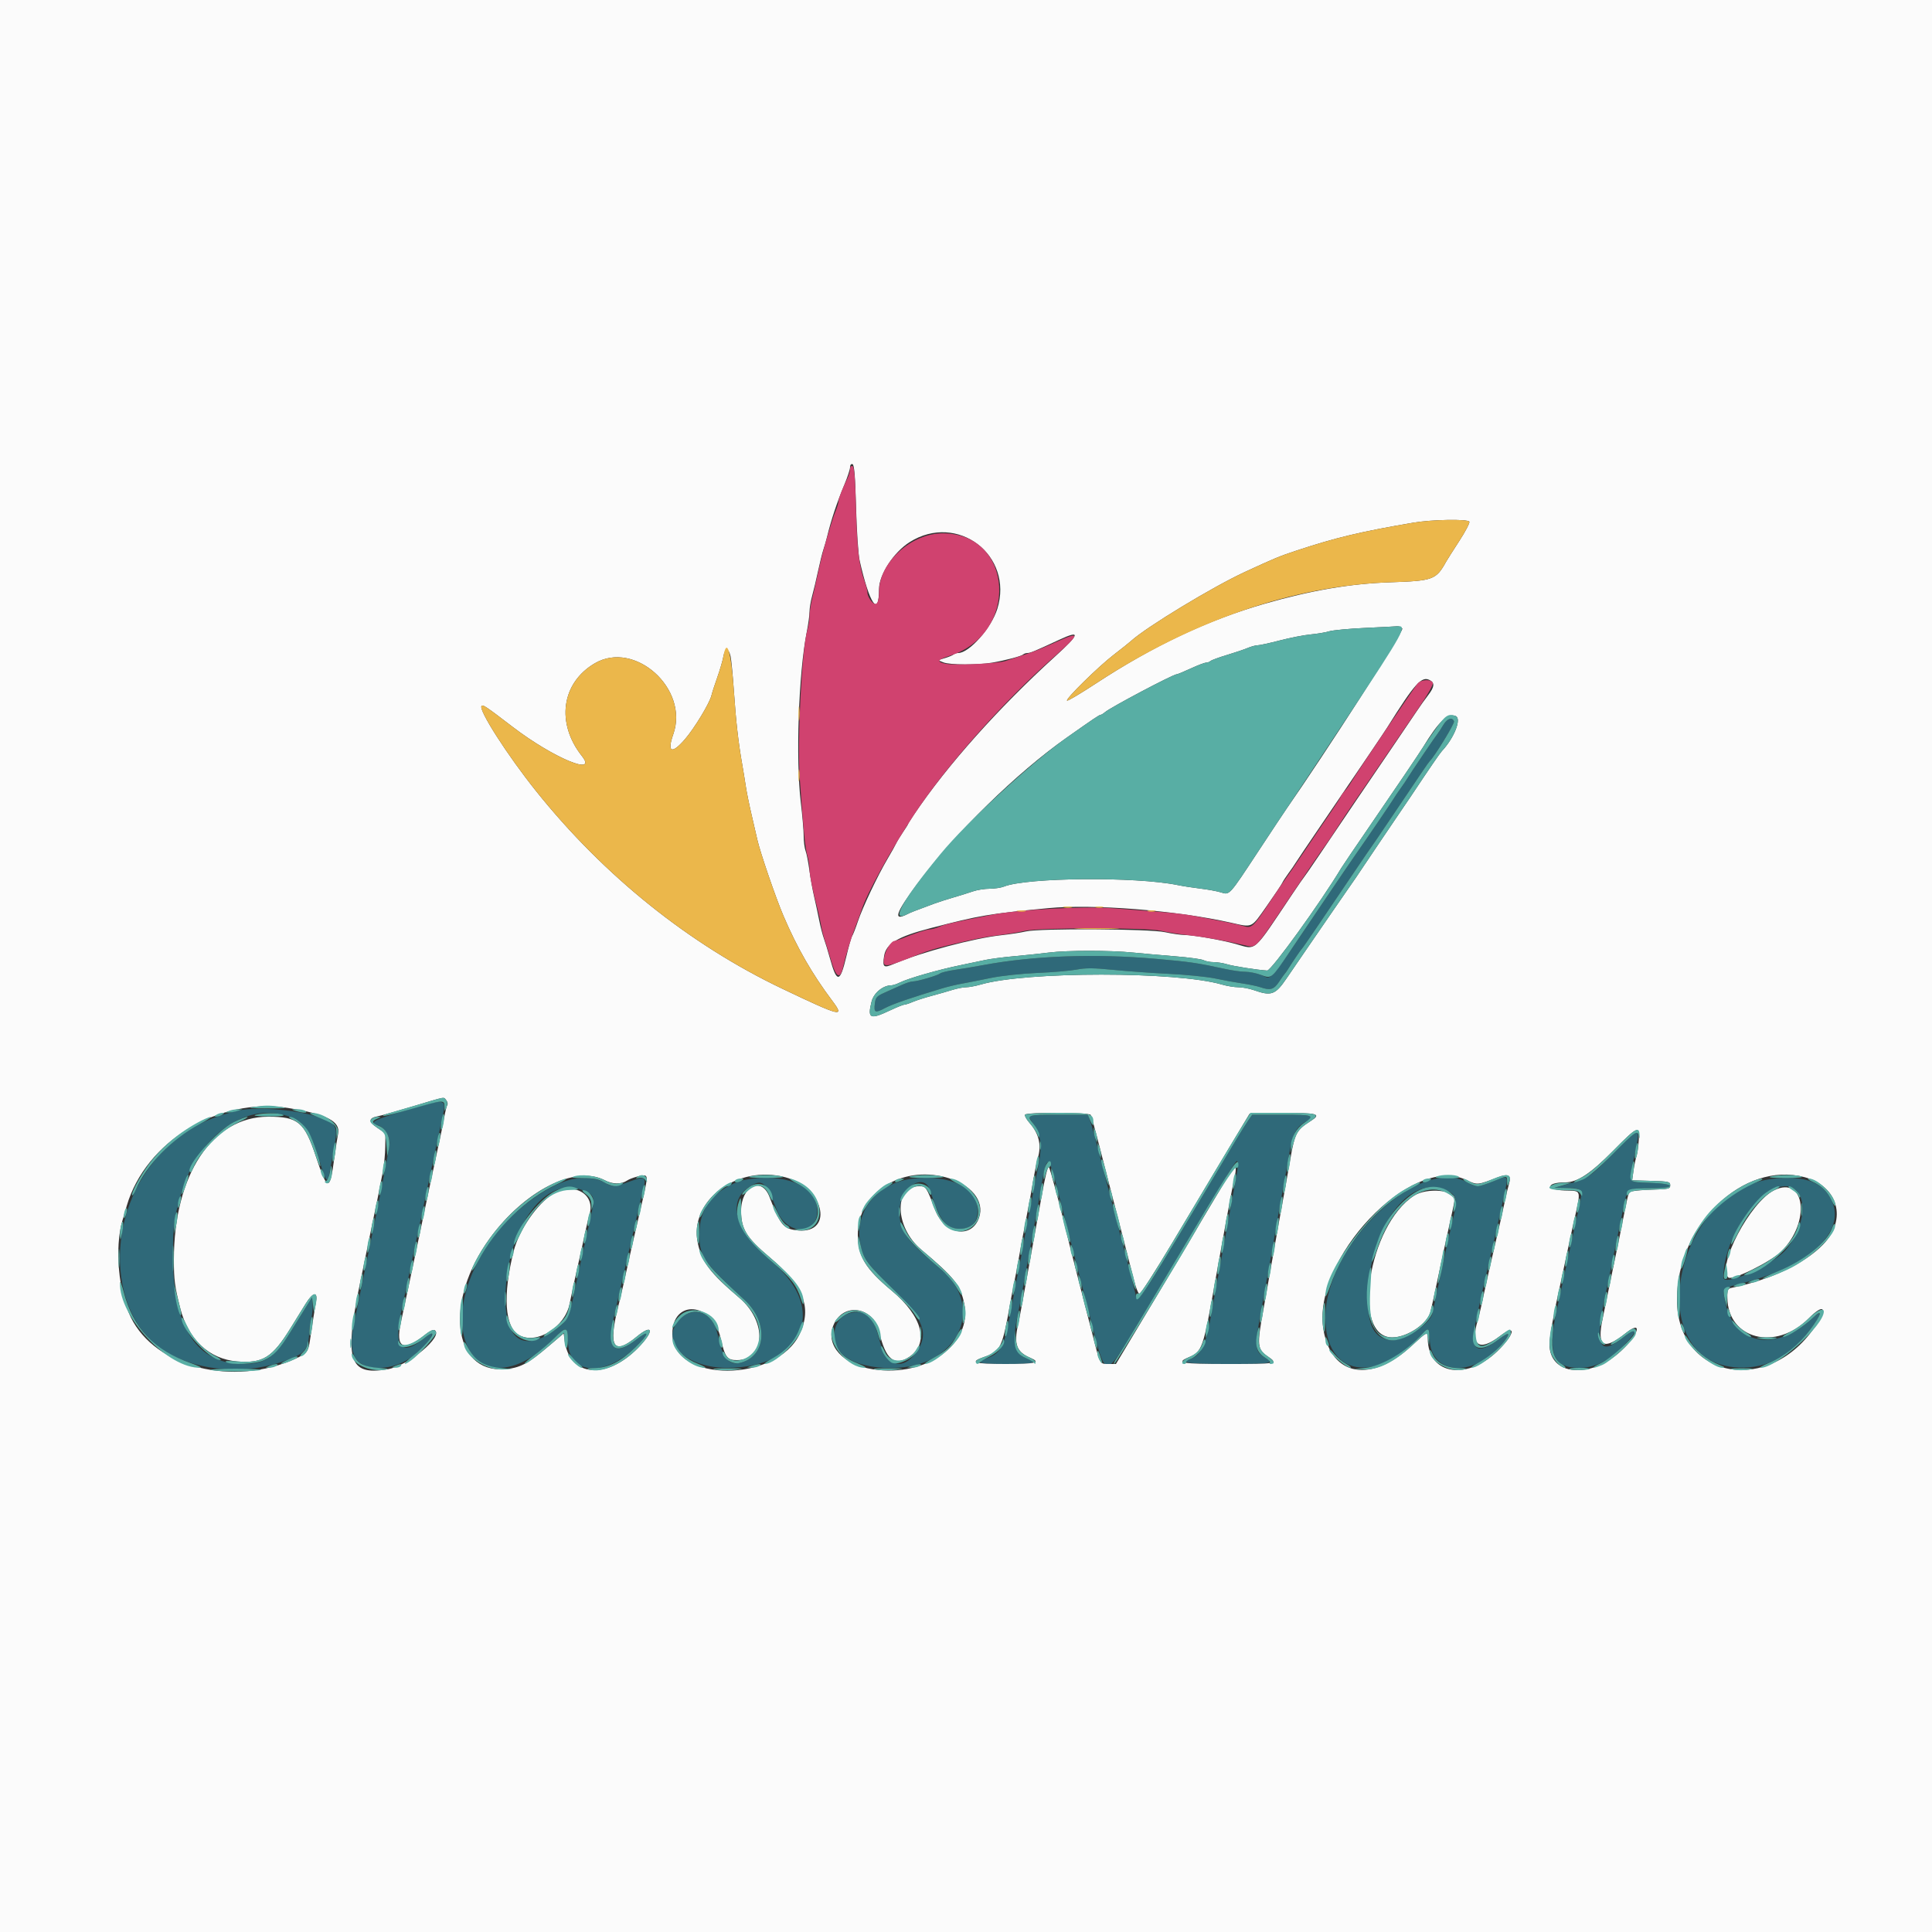 <svg id="svg" version="1.1" xmlns="http://www.w3.org/2000/svg" xmlns:xlink="http://www.w3.org/1999/xlink" width="400" height="400" viewBox="0, 0, 400,400"><rect x="0" y="0" width="400" height="400" fill="#333333" stroke="none"/><g id="svgg"><path id="path0" d="M298.818 150.100 C 298.394 150.815,297.897 151.580,297.712 151.800 C 297.261 152.339,291.903 160.252,291.400 161.124 C 291.180 161.505,290.550 162.439,290.000 163.200 C 289.450 163.961,288.820 164.892,288.600 165.269 C 288.169 166.008,282.915 173.724,280.612 177.000 C 279.839 178.100,277.082 182.150,274.486 186.000 C 261.965 204.570,263.486 202.771,261.082 201.853 C 260.142 201.494,258.685 201.200,257.844 201.200 C 257.003 201.200,255.119 200.937,253.657 200.616 C 248.023 199.378,246.378 199.137,239.400 198.523 C 226.712 197.407,214.053 197.861,203.600 199.807 C 201.730 200.155,199.054 200.606,197.653 200.810 C 196.252 201.014,194.902 201.343,194.653 201.542 C 194.099 201.984,189.941 203.200,188.982 203.200 C 188.600 203.200,187.548 203.536,186.644 203.946 C 185.740 204.356,184.166 205.064,183.147 205.518 C 181.509 206.248,181.274 206.513,181.125 207.796 C 180.904 209.683,181.184 209.798,183.278 208.686 C 184.789 207.882,188.604 206.572,195.220 204.583 C 196.221 204.282,198.021 203.859,199.220 203.642 C 200.419 203.424,203.110 202.894,205.200 202.462 C 207.295 202.030,211.603 201.568,214.800 201.434 C 217.990 201.300,221.660 200.984,222.957 200.732 C 224.765 200.380,226.484 200.392,230.346 200.783 C 233.114 201.064,238.353 201.441,241.989 201.621 C 245.625 201.802,249.950 202.237,251.600 202.588 C 253.250 202.939,255.770 203.399,257.200 203.609 C 258.630 203.820,260.322 204.174,260.960 204.396 C 262.983 205.101,263.741 204.884,264.796 203.297 C 265.344 202.474,265.884 201.710,265.996 201.600 C 266.108 201.490,266.380 201.112,266.600 200.760 C 267.675 199.039,269.346 196.578,269.560 196.400 C 269.768 196.227,273.635 190.554,281.489 178.900 C 282.638 177.195,283.718 175.619,283.889 175.398 C 284.060 175.177,285.833 172.567,287.830 169.598 C 294.324 159.941,295.777 157.803,295.990 157.600 C 297.017 156.621,301.202 149.783,301.038 149.354 C 300.670 148.396,299.618 148.749,298.818 150.100 M83.831 229.947 C 77.486 231.805,76.239 232.472,78.195 232.963 C 79.596 233.315,80.895 235.461,80.637 237.000 C 79.841 241.761,78.653 247.908,76.851 256.600 C 76.166 259.900,75.158 264.850,74.610 267.600 C 74.063 270.350,73.431 273.469,73.207 274.531 C 71.961 280.437,73.654 283.200,78.520 283.200 C 82.205 283.200,86.032 281.132,88.615 277.745 C 89.961 275.980,89.623 275.573,87.969 276.965 C 83.218 280.962,81.427 279.098,83.006 271.800 C 83.339 270.260,83.951 267.380,84.366 265.400 C 86.163 256.823,86.909 253.299,87.244 251.800 C 87.441 250.920,87.781 249.300,88.000 248.200 C 88.219 247.100,88.559 245.480,88.756 244.600 C 88.953 243.720,89.491 241.200,89.951 239.000 C 90.412 236.800,91.061 233.740,91.394 232.200 C 92.484 227.163,92.907 227.289,83.831 229.947 M48.800 230.040 C 42.151 231.787,38.530 233.768,34.048 238.114 C 21.164 250.606,21.930 273.673,35.456 280.527 C 43.199 284.451,53.369 284.533,61.442 280.738 C 63.265 279.882,63.993 278.497,63.998 275.877 C 63.999 275.260,64.194 273.985,64.430 273.045 C 64.667 272.105,64.802 270.721,64.730 269.970 L 64.600 268.604 63.358 270.602 C 62.675 271.701,61.237 274.014,60.162 275.742 C 56.850 281.066,54.925 282.376,50.394 282.391 C 40.780 282.424,35.790 274.830,35.811 260.200 C 35.821 253.555,35.937 252.649,37.481 247.200 C 40.684 235.896,49.942 228.652,58.486 230.764 C 62.789 231.828,64.076 233.470,66.275 240.699 C 67.577 244.980,67.805 245.158,68.325 242.300 C 68.535 241.145,68.908 239.109,69.153 237.776 C 70.038 232.975,69.775 232.509,65.400 231.120 C 60.710 229.631,52.412 229.091,48.800 230.040 M213.086 231.047 C 212.950 231.183,213.407 232.002,214.102 232.867 C 215.520 234.631,215.800 237.754,214.904 241.800 C 214.660 242.900,214.255 244.970,214.004 246.400 C 213.752 247.830,213.391 249.720,213.200 250.600 C 213.009 251.480,212.646 253.370,212.392 254.800 C 211.447 260.121,211.128 261.840,210.795 263.400 C 210.607 264.280,210.248 266.170,209.996 267.600 C 207.988 279.026,207.557 280.041,204.192 281.257 C 201.736 282.145,202.674 282.400,208.400 282.400 C 214.137 282.400,215.065 282.146,212.590 281.251 C 209.908 280.281,209.453 277.886,210.793 271.800 C 210.987 270.920,211.351 269.030,211.603 267.600 C 211.855 266.170,212.211 264.190,212.395 263.200 C 212.837 260.821,213.424 257.596,213.995 254.400 C 214.251 252.970,214.616 250.990,214.806 250.000 C 214.996 249.010,215.363 246.940,215.622 245.400 C 216.711 238.914,217.100 238.997,218.903 246.100 C 219.699 249.235,221.249 255.310,222.347 259.600 C 223.446 263.890,225.161 270.602,226.158 274.514 C 228.945 285.451,228.762 285.457,235.480 274.200 C 252.647 245.431,255.712 240.400,256.066 240.400 C 256.470 240.400,256.343 241.853,255.612 245.600 C 255.419 246.590,255.053 248.570,254.800 250.000 C 254.547 251.430,254.187 253.410,254.000 254.400 C 253.813 255.390,253.453 257.370,253.200 258.800 C 252.947 260.230,252.589 262.210,252.405 263.200 C 251.515 267.987,251.221 269.612,250.772 272.200 C 249.700 278.391,248.605 280.700,246.413 281.396 C 244.123 282.123,246.255 282.400,254.133 282.400 C 263.205 282.400,263.888 282.290,261.990 281.136 C 259.696 279.740,259.650 279.135,261.204 270.800 C 261.388 269.810,261.747 267.830,262.000 266.400 C 262.253 264.970,262.613 262.990,262.800 262.000 C 262.987 261.010,263.333 259.075,263.570 257.700 C 264.723 250.997,265.312 247.693,266.011 244.000 C 266.199 243.010,266.563 240.940,266.822 239.400 C 267.612 234.692,268.335 233.268,270.499 232.149 C 272.629 231.048,271.698 230.800,265.427 230.800 L 259.254 230.800 258.482 231.900 C 258.057 232.505,256.904 234.350,255.920 236.000 C 235.096 270.898,235.591 270.140,235.093 267.900 C 234.983 267.405,234.140 264.120,233.220 260.600 C 231.154 252.702,229.278 245.467,227.464 238.400 C 226.701 235.430,225.885 232.505,225.649 231.900 L 225.220 230.800 219.277 230.800 C 216.008 230.800,213.222 230.911,213.086 231.047 M333.874 238.985 C 329.168 243.735,328.728 244.024,324.400 245.213 L 321.800 245.928 324.200 245.970 C 327.954 246.036,327.892 245.856,326.400 252.400 C 326.224 253.170,325.886 254.700,325.649 255.800 C 325.411 256.900,324.844 259.510,324.390 261.600 C 323.935 263.690,323.373 266.300,323.141 267.400 C 322.909 268.500,322.560 270.120,322.366 271.000 C 320.340 280.171,321.461 283.195,326.889 283.199 C 330.166 283.201,332.974 281.841,335.966 278.802 C 339.295 275.421,339.290 274.346,335.956 276.996 C 331.032 280.911,330.122 278.613,332.396 268.000 C 332.844 265.910,333.386 263.300,333.600 262.200 C 333.814 261.100,334.335 258.580,334.757 256.600 C 335.178 254.620,335.642 252.370,335.786 251.600 C 336.858 245.872,336.707 246.014,341.733 246.006 C 347.228 245.998,347.003 245.049,341.468 244.886 C 336.927 244.751,337.132 245.132,338.400 239.200 C 339.719 233.030,339.772 233.033,333.874 238.985 M119.400 244.005 C 114.108 244.586,105.782 250.685,101.315 257.252 C 88.352 276.315,99.711 292.590,114.981 276.832 C 117.190 274.553,117.600 274.680,117.600 277.647 C 117.600 284.577,125.062 285.258,131.576 278.923 C 134.489 276.089,134.581 275.129,131.725 277.354 C 127.034 281.008,125.537 279.319,127.183 272.232 C 128.047 268.510,128.511 266.485,129.182 263.500 C 129.393 262.565,129.843 260.585,130.182 259.100 C 130.522 257.615,131.078 255.185,131.418 253.700 C 131.757 252.215,132.218 250.190,132.441 249.200 C 132.664 248.210,133.030 246.703,133.254 245.851 C 133.806 243.751,133.380 243.512,130.800 244.473 C 127.568 245.678,126.627 245.767,125.429 244.982 C 124.052 244.080,121.898 243.731,119.400 244.005 M156.000 244.015 C 154.790 244.153,153.440 244.405,153.000 244.576 C 147.429 246.734,144.800 250.254,144.800 255.555 C 144.800 260.077,145.670 261.342,154.133 269.119 C 159.293 273.862,158.653 281.089,152.973 282.225 C 151.280 282.564,149.924 281.361,149.280 278.949 C 148.994 277.877,148.582 276.328,148.365 275.506 C 147.135 270.841,141.937 270.268,139.722 274.551 C 137.496 278.855,142.927 283.205,150.515 283.195 C 166.155 283.175,171.481 271.228,160.165 261.549 C 152.007 254.571,150.264 248.529,155.526 245.467 C 157.890 244.092,158.640 244.806,160.818 250.508 C 162.834 255.785,169.200 255.914,169.200 250.677 C 169.200 245.962,163.624 243.148,156.000 244.015 M189.000 244.029 C 181.670 244.860,176.893 250.710,178.104 257.373 C 178.679 260.535,179.359 261.483,185.005 267.000 C 191.301 273.151,192.416 276.246,189.685 279.991 C 186.740 284.028,183.449 282.833,182.000 277.200 C 180.831 272.656,179.422 271.277,176.438 271.753 C 173.115 272.283,171.657 276.257,173.621 279.433 C 176.080 283.413,186.499 284.551,192.600 281.507 C 200.665 277.483,201.687 268.510,194.738 262.730 C 187.564 256.762,186.221 254.874,186.235 250.772 C 186.251 245.891,191.317 242.506,192.595 246.523 C 194.570 252.736,195.848 254.400,198.649 254.400 C 201.113 254.400,202.400 253.123,202.400 250.677 C 202.400 245.911,196.819 243.142,189.000 244.029 M309.032 244.617 C 306.165 245.807,305.627 245.826,303.800 244.800 C 293.842 239.207,274.400 257.727,274.400 272.806 C 274.400 285.045,285.083 286.769,294.562 276.061 C 295.688 274.789,296.000 274.996,296.000 277.013 C 296.000 284.937,305.604 285.364,311.450 277.699 C 312.887 275.815,312.412 275.690,310.209 277.373 C 305.976 280.603,304.300 279.547,305.391 274.335 C 306.532 268.881,307.148 266.113,308.400 260.800 C 309.324 256.880,309.580 255.755,310.400 252.000 C 310.664 250.790,311.046 249.080,311.249 248.200 C 312.413 243.139,312.449 243.198,309.032 244.617 M367.400 244.019 C 346.383 246.089,339.527 282.327,360.000 283.134 C 365.763 283.361,370.649 280.780,374.724 275.354 C 377.238 272.007,377.414 270.935,375.100 273.059 C 367.515 280.024,359.038 278.422,357.209 269.679 C 356.573 266.636,356.481 266.734,361.000 265.589 C 374.579 262.148,382.188 255.056,379.248 248.583 C 377.543 244.829,373.805 243.389,367.400 244.019 M120.088 246.224 C 122.961 247.203,123.228 247.698,122.553 250.800 C 122.242 252.230,121.792 254.300,121.553 255.400 C 121.315 256.500,120.975 258.030,120.799 258.800 C 120.326 260.868,119.800 263.303,118.814 268.000 C 117.807 272.794,117.421 273.544,115.086 275.241 C 108.504 280.025,104.626 277.633,104.646 268.800 C 104.677 254.978,112.446 243.620,120.088 246.224 M298.439 246.059 C 301.110 246.859,301.842 248.015,301.255 250.505 C 300.750 252.645,300.223 254.951,299.587 257.800 C 299.296 259.099,298.257 263.965,296.573 271.911 C 296.071 274.275,290.326 277.887,287.734 277.467 C 284.504 276.943,283.200 274.482,283.200 268.913 C 283.200 255.382,290.919 243.806,298.439 246.059 M372.030 246.634 C 374.282 249.036,373.145 254.887,369.659 258.841 C 366.859 262.017,356.800 266.444,356.800 264.500 C 356.800 254.407,367.524 241.827,372.030 246.634 " stroke="none" fill="#2f6979" fill-rule="evenodd"></path><path id="path1" d="M0.000 200.000 L 0.000 400.000 200.000 400.000 L 400.000 400.000 400.000 200.000 L 400.000 0.000 200.000 0.000 L 0.000 0.000 0.000 200.000 M177.238 105.032 C 177.368 109.855,177.698 114.790,177.970 116.000 C 180.004 125.050,181.972 127.954,181.995 121.941 C 182.006 118.958,185.035 114.324,188.338 112.239 C 198.194 106.017,209.945 114.971,206.481 126.064 C 205.242 130.032,200.663 135.200,198.386 135.200 C 198.027 135.200,197.599 135.335,197.434 135.500 C 197.269 135.665,196.474 135.999,195.667 136.241 L 194.200 136.683 195.326 137.141 C 196.625 137.670,202.468 137.702,205.400 137.197 C 208.240 136.707,211.481 135.852,211.834 135.500 C 211.998 135.335,212.399 135.200,212.723 135.200 C 213.311 135.200,214.188 134.835,219.308 132.457 C 223.795 130.373,223.590 131.242,218.503 135.861 C 206.792 146.494,196.143 158.414,189.309 168.540 C 188.589 169.607,188.000 170.544,188.000 170.622 C 188.000 170.701,187.532 171.447,186.960 172.282 C 186.388 173.117,185.753 174.160,185.550 174.600 C 185.346 175.040,184.543 176.480,183.764 177.800 C 181.679 181.335,178.600 187.832,177.601 190.802 C 177.120 192.231,176.592 193.580,176.427 193.800 C 176.262 194.020,175.715 195.945,175.211 198.077 C 173.923 203.531,173.247 203.595,171.827 198.400 C 171.436 196.970,170.887 195.170,170.607 194.400 C 170.326 193.630,169.882 191.920,169.620 190.600 C 169.358 189.280,168.875 187.030,168.546 185.600 C 168.217 184.170,167.774 181.693,167.562 180.095 C 167.350 178.497,167.002 176.730,166.788 176.169 C 166.575 175.607,166.396 174.215,166.392 173.074 C 166.387 171.933,166.123 168.840,165.804 166.200 C 164.721 157.221,165.336 139.366,167.021 130.889 C 167.340 129.287,167.600 127.385,167.600 126.661 C 167.600 125.937,167.846 124.458,168.146 123.373 C 168.447 122.288,169.001 119.960,169.377 118.200 C 169.753 116.440,170.245 114.460,170.470 113.800 C 170.694 113.140,171.032 111.970,171.219 111.200 C 172.098 107.583,173.249 104.117,174.857 100.248 C 175.485 98.735,176.000 97.145,176.000 96.715 C 176.000 96.268,176.214 96.004,176.500 96.099 C 176.870 96.222,177.062 98.547,177.238 105.032 M304.206 108.009 C 304.345 108.234,303.410 110.029,302.129 111.998 C 300.848 113.966,299.620 115.901,299.400 116.297 C 297.321 120.039,296.731 120.256,287.800 120.558 C 279.595 120.837,271.503 122.222,261.800 125.009 C 250.065 128.380,238.777 133.716,226.872 141.522 C 223.722 143.587,221.044 145.177,220.921 145.054 C 220.580 144.713,227.445 137.974,230.600 135.553 C 232.140 134.371,233.754 133.084,234.186 132.692 C 237.382 129.796,251.057 121.508,257.719 118.428 C 263.990 115.530,264.874 115.164,268.527 113.958 C 276.598 111.295,281.674 110.084,292.600 108.218 C 296.449 107.561,303.846 107.428,304.206 108.009 M290.338 130.126 C 290.701 130.563,274.243 156.184,266.394 167.400 C 265.932 168.060,263.304 172.020,260.553 176.200 C 254.419 185.521,254.596 185.326,252.791 184.760 C 252.026 184.520,250.140 184.172,248.600 183.987 C 247.060 183.802,244.900 183.467,243.800 183.241 C 235.164 181.472,212.588 181.665,207.874 183.550 C 207.255 183.797,205.911 184.000,204.887 184.000 C 203.864 184.000,202.301 184.251,201.413 184.558 C 200.526 184.865,198.720 185.429,197.400 185.811 C 196.080 186.193,194.280 186.773,193.400 187.098 C 189.289 188.619,188.554 188.906,187.905 189.241 C 184.812 190.840,185.390 189.048,189.920 183.000 C 197.938 172.292,210.434 160.054,220.800 152.755 C 226.486 148.751,227.603 148.000,227.864 148.000 C 228.014 148.000,228.421 147.753,228.769 147.452 C 229.911 146.460,242.891 139.600,243.625 139.600 C 243.800 139.600,245.111 139.060,246.537 138.400 C 247.963 137.740,249.379 137.200,249.685 137.200 C 249.990 137.200,250.411 137.046,250.620 136.857 C 250.829 136.669,252.350 136.109,254.000 135.614 C 255.650 135.119,257.591 134.463,258.314 134.157 C 259.036 133.851,259.961 133.600,260.370 133.600 C 260.778 133.600,262.864 133.145,265.004 132.589 C 267.144 132.033,269.999 131.476,271.348 131.353 C 272.697 131.229,274.421 130.938,275.179 130.707 C 275.938 130.475,279.268 130.160,282.579 130.006 C 285.891 129.852,288.893 129.698,289.251 129.663 C 289.609 129.628,290.098 129.837,290.338 130.126 M151.247 135.827 C 151.403 136.472,151.721 139.790,151.955 143.200 C 152.380 149.410,152.868 153.708,153.658 158.200 C 153.890 159.520,154.229 161.590,154.410 162.800 C 154.591 164.010,155.120 166.620,155.585 168.600 C 156.051 170.580,156.591 172.923,156.786 173.807 C 157.355 176.382,160.615 185.898,162.198 189.600 C 165.032 196.231,168.132 201.629,172.300 207.187 C 174.947 210.716,174.224 210.543,162.000 204.717 C 142.718 195.529,125.049 181.353,111.000 163.800 C 105.049 156.364,98.981 146.888,99.705 146.162 C 100.011 145.856,100.462 146.160,106.211 150.548 C 114.530 156.898,123.858 160.808,120.474 156.527 C 115.084 149.710,116.233 141.401,123.126 137.342 C 131.414 132.461,142.706 142.631,139.400 152.000 C 138.061 155.796,139.065 156.230,141.817 153.042 C 143.794 150.752,146.938 145.547,147.307 143.954 C 147.428 143.429,147.975 141.740,148.521 140.200 C 149.067 138.660,149.634 136.713,149.780 135.874 C 150.087 134.113,150.827 134.090,151.247 135.827 M296.026 140.814 C 297.092 141.384,296.996 142.231,295.672 143.942 C 295.052 144.744,294.007 146.210,293.349 147.200 C 292.692 148.190,290.559 151.340,288.609 154.200 C 284.209 160.655,277.692 170.273,273.432 176.600 C 271.654 179.240,270.106 181.490,269.990 181.600 C 269.875 181.710,268.816 183.240,267.637 185.000 C 259.221 197.564,260.246 196.658,255.835 195.437 C 252.860 194.613,247.132 193.602,245.347 193.586 C 244.496 193.578,242.630 193.315,241.200 193.000 C 237.999 192.296,215.248 192.173,212.400 192.844 C 211.410 193.077,209.160 193.425,207.400 193.616 C 201.625 194.243,190.707 197.151,185.112 199.551 C 182.935 200.485,182.685 200.289,183.046 197.924 C 183.434 195.383,185.859 193.925,192.600 192.178 C 202.980 189.489,204.550 189.222,217.018 188.024 C 226.349 187.128,243.578 188.495,254.800 191.020 C 259.401 192.056,258.976 192.251,262.251 187.600 C 263.877 185.290,265.326 183.130,265.471 182.800 C 265.615 182.470,266.198 181.569,266.766 180.798 C 267.335 180.028,267.980 179.093,268.200 178.722 C 268.420 178.352,270.844 174.752,273.588 170.724 C 282.684 157.366,286.593 151.594,287.200 150.624 C 292.921 141.476,294.332 139.908,296.026 140.814 M301.367 148.243 C 302.673 148.744,301.086 152.791,298.516 155.512 C 298.116 155.936,295.999 159.027,292.000 165.027 C 291.670 165.522,290.558 167.158,289.529 168.663 C 287.977 170.934,282.573 178.941,280.699 181.747 C 280.425 182.158,279.736 183.148,279.170 183.947 C 278.603 184.746,276.908 187.200,275.402 189.400 C 273.897 191.600,271.731 194.750,270.590 196.400 C 269.449 198.050,267.569 200.795,266.414 202.500 C 264.055 205.980,263.233 206.282,259.600 205.000 C 258.665 204.670,257.223 204.400,256.396 204.400 C 255.569 204.400,254.016 204.144,252.946 203.830 C 243.621 201.099,212.422 201.101,203.054 203.833 C 201.984 204.145,200.621 204.400,200.025 204.400 C 199.430 204.400,198.145 204.649,197.171 204.954 C 196.197 205.259,194.230 205.822,192.800 206.205 C 191.370 206.588,189.633 207.148,188.940 207.450 C 188.246 207.753,187.482 208.000,187.241 208.000 C 186.999 208.000,185.659 208.540,184.262 209.200 C 180.105 211.164,179.560 210.901,180.452 207.359 C 180.902 205.573,182.821 204.000,184.552 204.000 C 184.873 204.000,185.645 203.748,186.268 203.439 C 188.093 202.535,194.423 200.725,199.000 199.798 C 200.760 199.442,203.010 198.969,204.000 198.748 C 204.990 198.527,207.690 198.176,210.000 197.970 C 212.310 197.763,215.550 197.423,217.200 197.215 C 220.955 196.740,229.854 196.742,234.600 197.219 C 236.580 197.418,240.508 197.765,243.328 197.991 C 246.149 198.217,248.792 198.582,249.202 198.801 C 249.612 199.021,250.545 199.200,251.276 199.200 C 252.007 199.200,253.234 199.393,254.003 199.629 C 255.331 200.037,260.303 200.818,262.360 200.942 C 263.199 200.993,273.445 186.813,277.683 179.737 C 277.967 179.262,280.527 175.482,283.372 171.337 C 288.787 163.445,293.916 155.863,294.598 154.739 C 297.849 149.388,299.706 147.605,301.367 148.243 M92.385 227.782 C 92.651 228.103,92.754 228.550,92.614 228.777 C 92.474 229.003,92.189 230.136,91.981 231.294 C 91.773 232.452,91.441 234.120,91.244 235.000 C 91.047 235.880,90.487 238.490,90.000 240.800 C 89.513 243.110,88.953 245.720,88.756 246.600 C 88.559 247.480,88.219 249.100,88.000 250.200 C 87.781 251.300,87.421 253.010,87.200 254.000 C 86.979 254.990,86.619 256.700,86.400 257.800 C 86.181 258.900,85.841 260.520,85.644 261.400 C 85.447 262.280,84.909 264.800,84.449 267.000 C 83.988 269.200,83.335 272.260,82.997 273.800 C 81.824 279.139,83.494 279.959,88.070 276.293 C 88.878 275.645,89.733 275.235,89.970 275.381 C 91.956 276.609,84.536 282.779,80.200 283.505 C 72.082 284.864,71.150 281.566,74.800 264.400 C 75.291 262.090,75.831 259.480,76.000 258.600 C 76.169 257.720,76.709 255.110,77.200 252.800 C 78.062 248.745,78.253 247.803,79.262 242.600 C 79.518 241.280,79.744 238.948,79.764 237.418 L 79.800 234.635 78.083 233.479 C 76.201 232.213,76.273 231.462,78.313 231.087 C 78.911 230.977,82.100 230.076,85.400 229.084 C 92.570 226.930,91.798 227.074,92.385 227.782 M59.600 229.390 C 67.575 230.650,70.526 232.162,70.004 234.720 C 69.837 235.534,69.483 237.820,69.216 239.800 C 68.280 246.743,67.809 246.706,65.424 239.501 C 63.037 232.291,61.738 231.200,55.542 231.200 C 43.946 231.200,36.000 243.245,36.000 260.823 C 36.000 264.972,36.180 266.349,37.299 270.778 C 38.955 277.334,43.288 281.390,49.155 281.874 C 54.410 282.308,56.403 281.057,60.158 274.973 C 61.235 273.228,62.649 270.945,63.300 269.900 C 64.784 267.518,65.828 267.322,65.431 269.500 C 65.174 270.907,64.785 273.388,64.159 277.600 C 63.826 279.846,63.516 280.236,61.235 281.276 C 48.285 287.179,32.181 283.154,27.086 272.740 C 24.531 267.517,23.714 258.292,25.320 252.800 C 25.674 251.590,26.089 250.170,26.243 249.645 C 30.140 236.320,45.280 227.127,59.600 229.390 M225.813 230.821 C 225.956 231.052,226.607 233.347,227.261 235.921 C 227.915 238.494,228.967 242.580,229.599 245.000 C 231.245 251.297,233.938 261.729,234.757 264.976 C 235.142 266.503,235.649 267.816,235.885 267.895 C 236.120 267.973,239.244 263.124,242.827 257.119 C 246.410 251.113,251.448 242.690,254.022 238.400 L 258.703 230.600 265.421 230.490 C 272.855 230.368,273.720 230.609,271.310 232.131 C 268.449 233.937,268.069 234.645,267.171 239.852 C 266.967 241.033,266.620 242.990,266.400 244.200 C 266.180 245.410,265.820 247.390,265.600 248.600 C 265.380 249.810,265.011 251.835,264.780 253.100 C 264.549 254.365,264.174 256.480,263.946 257.800 C 263.718 259.120,263.382 261.010,263.200 262.000 C 263.018 262.990,262.682 264.880,262.454 266.200 C 262.226 267.520,261.842 269.680,261.600 271.000 C 260.199 278.642,260.268 279.338,262.577 280.907 C 264.676 282.333,264.296 282.400,254.133 282.400 C 244.622 282.400,243.325 282.176,246.108 281.013 C 248.905 279.844,249.112 279.248,251.600 265.200 C 251.853 263.770,252.213 261.790,252.400 260.800 C 252.587 259.810,252.947 257.830,253.200 256.400 C 253.453 254.970,253.832 252.900,254.042 251.800 C 254.252 250.700,254.606 248.810,254.828 247.600 C 255.051 246.390,255.411 244.611,255.629 243.646 C 255.979 242.099,255.893 241.148,255.447 241.633 C 255.257 241.840,248.030 253.900,247.434 255.004 C 247.195 255.447,243.410 261.792,239.022 269.104 L 231.043 282.400 229.545 282.400 C 227.698 282.400,227.773 282.527,226.389 277.079 C 225.763 274.616,224.504 269.720,223.591 266.200 C 222.679 262.680,221.782 259.170,221.598 258.400 C 219.771 250.732,217.348 241.605,217.140 241.603 C 216.866 241.600,216.365 243.680,215.600 248.000 C 215.347 249.430,214.987 251.410,214.800 252.400 C 214.613 253.390,214.253 255.370,214.000 256.800 C 213.747 258.230,213.389 260.210,213.205 261.200 C 212.721 263.806,212.136 267.025,211.608 270.000 C 211.354 271.430,210.978 273.355,210.773 274.277 C 209.876 278.312,210.467 279.910,213.300 281.115 C 215.622 282.102,214.433 282.400,208.167 282.400 C 201.624 282.400,200.570 282.045,203.796 280.928 C 207.204 279.748,207.514 279.091,209.229 269.400 C 209.462 268.080,209.809 266.280,210.000 265.400 C 210.191 264.520,210.552 262.630,210.804 261.200 C 211.390 257.863,211.812 255.590,212.400 252.600 C 213.173 248.672,213.526 246.753,214.022 243.800 C 214.281 242.260,214.652 240.478,214.846 239.840 C 215.674 237.128,215.129 234.735,213.177 232.513 C 212.520 231.764,212.087 230.983,212.215 230.776 C 212.544 230.244,225.482 230.286,225.813 230.821 M339.288 236.043 C 339.226 237.229,339.011 238.740,338.809 239.400 C 338.608 240.060,338.324 241.448,338.178 242.485 L 337.914 244.370 341.857 244.485 C 345.495 244.591,345.800 244.662,345.800 245.400 C 345.800 246.139,345.495 246.209,341.804 246.316 C 339.607 246.379,337.650 246.590,337.457 246.783 C 337.081 247.159,337.052 247.285,335.209 256.600 C 335.035 257.480,334.491 260.090,334.000 262.400 C 333.509 264.710,332.971 267.320,332.805 268.200 C 332.639 269.080,332.197 271.222,331.823 272.959 C 330.561 278.825,331.940 279.716,336.569 276.028 C 340.169 273.159,339.357 276.239,335.594 279.723 C 329.249 285.598,320.769 284.793,320.808 278.320 C 320.818 276.665,321.700 271.819,323.197 265.200 C 323.371 264.430,323.913 261.910,324.400 259.600 C 324.887 257.290,325.429 254.770,325.603 254.000 C 327.438 245.886,327.605 246.623,323.900 246.483 C 319.976 246.335,320.081 244.800,324.015 244.800 C 326.569 244.800,329.253 243.037,333.995 238.242 C 339.094 233.087,339.449 232.940,339.288 236.043 M125.208 244.358 C 126.839 245.208,128.615 245.238,129.800 244.437 C 130.672 243.848,133.220 243.165,133.621 243.413 C 134.137 243.732,134.048 244.262,132.000 253.000 C 130.900 257.693,130.578 259.120,129.156 265.600 C 128.891 266.810,128.357 269.060,127.970 270.600 C 125.890 278.876,127.023 280.707,131.786 276.771 C 135.296 273.871,135.501 275.612,132.061 279.106 C 125.499 285.771,117.905 285.024,116.911 277.616 L 116.703 276.062 113.517 278.775 C 109.270 282.392,107.595 283.256,104.400 283.478 C 93.645 284.225,91.991 269.308,101.398 256.400 C 108.643 246.459,119.096 241.172,125.208 244.358 M162.600 243.742 C 170.985 245.977,172.748 256.000,164.521 254.665 C 162.131 254.277,161.445 253.373,159.311 247.800 C 157.651 243.463,153.435 245.566,153.435 250.732 C 153.435 254.436,154.559 256.262,159.294 260.257 C 166.410 266.262,168.151 270.684,165.565 276.186 C 160.806 286.309,139.200 286.325,139.200 276.206 C 139.200 268.902,147.505 269.563,149.190 277.000 C 150.095 280.998,150.535 281.600,152.552 281.600 C 158.533 281.600,158.846 273.600,153.058 268.686 C 147.033 263.572,145.298 261.286,144.469 257.371 C 142.609 248.594,152.606 241.079,162.600 243.742 M195.800 243.742 C 201.032 245.137,203.912 248.633,202.700 252.118 C 201.142 256.595,195.564 255.605,193.617 250.505 C 191.759 245.640,191.732 245.600,190.276 245.600 C 184.982 245.600,185.269 254.122,190.717 258.703 C 197.594 264.486,198.862 266.083,199.645 269.951 C 201.334 278.298,191.782 285.170,180.800 283.508 C 174.541 282.561,170.900 278.582,172.521 274.459 C 174.454 269.539,180.805 270.433,182.044 275.800 C 183.343 281.425,185.164 282.952,188.201 280.963 C 192.467 278.168,191.001 272.546,184.615 267.213 C 179.139 262.639,177.600 260.083,177.600 255.563 C 177.600 247.057,186.514 241.268,195.800 243.742 M303.474 244.252 C 305.876 245.389,305.846 245.391,310.119 243.750 C 312.313 242.908,312.959 243.304,312.409 245.158 C 312.239 245.731,311.888 247.190,311.630 248.400 C 310.988 251.411,310.586 253.194,309.600 257.400 C 309.136 259.380,308.586 261.765,308.378 262.700 C 308.170 263.635,307.829 265.165,307.620 266.100 C 307.410 267.035,307.028 268.790,306.770 270.000 C 306.512 271.210,306.143 272.722,305.950 273.360 C 304.376 278.572,306.237 279.909,310.517 276.643 C 313.742 274.181,313.794 275.817,310.598 279.168 C 304.084 285.998,295.618 284.830,295.602 277.100 C 295.599 275.600,295.504 275.643,292.327 278.585 C 283.877 286.408,275.696 284.985,274.021 275.400 C 271.463 260.765,292.145 238.893,303.474 244.252 M373.600 243.718 C 380.595 245.592,382.485 252.494,377.426 257.695 C 373.620 261.608,366.549 264.965,358.700 266.588 C 357.681 266.798,357.602 266.955,357.630 268.708 C 357.769 277.309,367.670 279.808,374.471 272.957 C 377.517 269.890,378.418 270.610,376.073 274.238 C 366.474 289.089,347.200 285.615,347.200 269.034 C 347.200 253.559,360.987 240.338,373.600 243.718 M367.304 246.440 C 362.361 248.887,355.419 262.086,357.815 264.481 C 358.557 265.223,366.582 261.279,368.819 259.073 C 374.933 253.045,373.757 243.246,367.304 246.440 M114.497 247.197 C 111.227 249.191,107.448 254.680,106.351 259.030 C 104.057 268.131,104.490 274.843,107.475 276.440 C 111.153 278.409,116.945 274.807,117.934 269.936 C 118.529 267.008,118.959 265.012,119.600 262.200 C 120.175 259.677,120.634 257.594,121.230 254.800 C 121.488 253.590,121.857 252.078,122.050 251.440 C 123.334 247.189,118.742 244.609,114.497 247.197 M292.778 247.546 C 283.250 253.688,279.671 276.892,288.251 276.892 C 291.383 276.892,295.629 274.011,296.190 271.506 C 296.351 270.787,296.624 269.570,296.798 268.800 C 296.972 268.030,297.513 265.510,298.000 263.200 C 298.487 260.890,299.029 258.370,299.203 257.600 C 299.569 255.981,300.329 252.511,300.823 250.200 C 301.011 249.320,301.173 248.462,301.183 248.294 C 301.293 246.364,295.423 245.841,292.778 247.546 " stroke="none" fill="#fbfbfb" fill-rule="evenodd"></path><path id="path2" d="M176.000 97.134 C 176.000 97.575,175.748 98.445,175.439 99.068 C 174.398 101.171,173.600 103.224,173.600 103.800 C 173.600 104.115,173.352 104.964,173.049 105.686 C 172.541 106.897,171.903 108.930,170.567 113.600 C 170.283 114.590,169.742 116.840,169.364 118.600 C 168.986 120.360,168.435 122.783,168.138 123.984 C 167.842 125.185,167.600 126.806,167.600 127.587 C 167.600 128.367,167.405 129.634,167.167 130.403 C 166.021 134.098,165.032 153.296,165.582 161.173 C 166.326 171.832,166.710 175.709,167.169 177.197 C 167.406 177.966,167.600 179.189,167.600 179.915 C 167.600 181.134,168.244 184.342,169.254 188.157 C 169.481 189.013,169.813 190.543,169.992 191.557 C 170.171 192.571,170.511 193.940,170.747 194.600 C 170.984 195.260,171.585 197.200,172.084 198.911 C 173.112 202.439,173.958 202.878,174.556 200.196 C 175.076 197.862,176.231 194.115,177.207 191.600 C 177.676 190.390,178.201 188.950,178.374 188.400 C 179.406 185.119,184.358 176.115,189.125 168.851 C 195.767 158.731,207.583 145.383,218.100 136.119 C 223.497 131.365,223.746 130.650,219.311 132.634 C 215.133 134.503,214.319 134.830,211.846 135.628 C 210.501 136.062,208.860 136.609,208.200 136.845 C 206.710 137.376,197.797 137.801,195.842 137.434 C 193.813 137.054,194.044 136.586,196.670 135.761 C 211.045 131.239,209.933 110.570,195.306 110.418 C 188.733 110.349,182.015 116.435,181.994 122.478 C 181.985 124.963,181.411 125.671,180.392 124.456 C 179.956 123.936,179.600 123.175,179.600 122.764 C 179.600 122.353,179.354 121.338,179.053 120.508 C 177.863 117.229,177.454 113.840,177.232 105.433 C 177.060 98.943,176.870 96.622,176.500 96.499 C 176.211 96.403,176.000 96.672,176.000 97.134 M293.515 141.500 C 292.813 142.306,280.970 159.871,279.862 161.749 C 279.456 162.437,278.781 163.372,278.362 163.826 C 277.943 164.280,277.600 164.761,277.600 164.895 C 277.600 165.028,276.691 166.457,275.581 168.069 C 274.470 169.681,271.997 173.340,270.085 176.200 C 268.173 179.060,266.514 181.490,266.399 181.600 C 266.284 181.710,264.805 183.887,263.112 186.437 C 259.313 192.159,259.216 192.247,257.287 191.690 C 255.935 191.299,254.283 190.962,247.000 189.592 C 244.633 189.147,241.197 188.828,230.200 188.037 C 224.111 187.598,210.903 188.319,205.400 189.390 C 197.696 190.889,195.698 191.341,194.540 191.848 C 193.846 192.152,192.946 192.406,192.540 192.413 C 191.849 192.425,189.279 193.269,186.674 194.338 C 186.055 194.592,185.411 194.800,185.244 194.800 C 184.503 194.800,183.282 196.746,183.047 198.300 C 182.719 200.472,183.063 200.438,190.200 197.586 C 191.829 196.935,193.864 196.311,196.200 195.746 C 201.888 194.370,203.984 193.951,207.000 193.588 C 208.760 193.375,211.100 192.985,212.200 192.720 C 215.050 192.033,237.448 192.027,240.367 192.712 C 241.560 192.992,244.080 193.398,245.967 193.614 C 249.499 194.019,253.806 194.783,257.508 195.661 C 260.166 196.292,259.563 196.916,267.032 185.800 C 270.283 180.960,273.496 176.254,274.172 175.342 C 274.847 174.431,276.062 172.631,276.872 171.342 C 277.682 170.054,279.282 167.650,280.427 166.000 C 281.573 164.350,284.346 160.300,286.589 157.000 C 288.833 153.700,292.065 148.969,293.772 146.487 C 295.582 143.854,296.782 141.729,296.650 141.387 C 296.338 140.573,294.256 140.648,293.515 141.500 " stroke="none" fill="#d0426f" fill-rule="evenodd"></path><path id="path3" d="M292.600 108.218 C 281.674 110.084,276.598 111.295,268.527 113.958 C 264.874 115.164,263.990 115.530,257.719 118.428 C 251.057 121.508,237.382 129.796,234.186 132.692 C 233.754 133.084,232.140 134.371,230.600 135.553 C 227.445 137.974,220.580 144.713,220.921 145.054 C 221.044 145.177,223.722 143.587,226.872 141.522 C 246.750 128.489,267.832 121.235,287.800 120.558 C 296.731 120.256,297.321 120.039,299.400 116.297 C 299.620 115.901,300.848 113.966,302.129 111.998 C 303.410 110.029,304.345 108.234,304.206 108.009 C 303.846 107.428,296.449 107.561,292.600 108.218 M149.780 135.874 C 149.634 136.713,149.067 138.660,148.521 140.200 C 147.975 141.740,147.428 143.429,147.307 143.954 C 146.938 145.547,143.794 150.752,141.817 153.042 C 139.065 156.230,138.061 155.796,139.400 152.000 C 142.706 142.631,131.414 132.461,123.126 137.342 C 116.233 141.401,115.084 149.710,120.474 156.527 C 123.858 160.808,114.530 156.898,106.211 150.548 C 100.462 146.160,100.011 145.856,99.705 146.162 C 98.981 146.888,105.049 156.364,111.000 163.800 C 125.049 181.353,142.718 195.529,162.000 204.717 C 174.224 210.543,174.947 210.716,172.300 207.187 C 168.132 201.629,165.032 196.231,162.198 189.600 C 160.615 185.898,157.355 176.382,156.786 173.807 C 156.591 172.923,156.051 170.580,155.585 168.600 C 155.120 166.620,154.591 164.010,154.410 162.800 C 154.229 161.590,153.890 159.520,153.658 158.200 C 152.868 153.708,152.380 149.410,151.955 143.200 C 151.385 134.878,150.483 131.840,149.780 135.874 M165.324 147.800 C 165.326 149.120,165.401 149.612,165.490 148.893 C 165.579 148.174,165.577 147.094,165.486 146.493 C 165.395 145.892,165.322 146.480,165.324 147.800 M165.314 160.600 C 165.317 161.700,165.395 162.103,165.487 161.495 C 165.579 160.886,165.577 159.986,165.482 159.495 C 165.387 159.003,165.311 159.500,165.314 160.600 M220.305 187.883 C 220.802 187.979,221.522 187.975,221.905 187.875 C 222.287 187.775,221.880 187.696,221.000 187.701 C 220.120 187.705,219.807 187.787,220.305 187.883 M226.900 187.876 C 227.285 187.976,227.915 187.976,228.300 187.876 C 228.685 187.775,228.370 187.693,227.600 187.693 C 226.830 187.693,226.515 187.775,226.900 187.876 M210.705 188.683 C 211.202 188.779,211.922 188.775,212.305 188.675 C 212.687 188.575,212.280 188.496,211.400 188.501 C 210.520 188.505,210.207 188.587,210.705 188.683 M237.700 188.676 C 238.085 188.776,238.715 188.776,239.100 188.676 C 239.485 188.575,239.170 188.493,238.400 188.493 C 237.630 188.493,237.315 188.575,237.700 188.676 M223.321 192.298 C 225.477 192.371,228.897 192.370,230.921 192.298 C 232.944 192.225,231.180 192.166,227.000 192.167 C 222.820 192.167,221.164 192.226,223.321 192.298 " stroke="none" fill="#ebb74b" fill-rule="evenodd"></path><path id="path4" d="M282.579 130.006 C 279.268 130.160,275.938 130.475,275.179 130.707 C 274.421 130.938,272.697 131.229,271.348 131.353 C 269.999 131.476,267.144 132.033,265.004 132.589 C 262.864 133.145,260.778 133.600,260.370 133.600 C 259.961 133.600,259.036 133.851,258.314 134.157 C 257.591 134.463,255.650 135.119,254.000 135.614 C 252.350 136.109,250.829 136.669,250.620 136.857 C 250.411 137.046,249.990 137.200,249.685 137.200 C 249.379 137.200,247.963 137.740,246.537 138.400 C 245.111 139.060,243.800 139.600,243.625 139.600 C 242.891 139.600,229.911 146.460,228.769 147.452 C 228.421 147.753,228.014 148.000,227.864 148.000 C 227.603 148.000,226.486 148.751,220.800 152.755 C 213.503 157.893,200.243 170.124,194.731 176.800 C 186.739 186.482,184.164 191.175,187.905 189.241 C 188.554 188.906,189.289 188.619,193.400 187.098 C 194.280 186.773,196.080 186.193,197.400 185.811 C 198.720 185.429,200.526 184.865,201.413 184.558 C 202.301 184.251,203.864 184.000,204.887 184.000 C 205.911 184.000,207.255 183.797,207.874 183.550 C 212.588 181.665,235.164 181.472,243.800 183.241 C 244.900 183.467,247.060 183.802,248.600 183.987 C 250.140 184.172,252.026 184.520,252.791 184.760 C 254.596 185.326,254.419 185.521,260.553 176.200 C 263.304 172.020,265.932 168.060,266.394 167.400 C 266.856 166.740,272.531 158.202,279.004 148.426 C 290.840 130.554,291.442 129.451,289.251 129.663 C 288.893 129.698,285.891 129.852,282.579 130.006 M297.150 151.039 C 295.967 152.710,294.819 154.375,294.598 154.739 C 293.916 155.863,288.787 163.445,283.372 171.337 C 280.527 175.482,277.967 179.262,277.683 179.737 C 273.445 186.813,263.199 200.993,262.360 200.942 C 260.303 200.818,255.331 200.037,254.003 199.629 C 253.234 199.393,252.007 199.200,251.276 199.200 C 250.545 199.200,249.612 199.021,249.202 198.801 C 248.792 198.582,246.149 198.217,243.328 197.991 C 240.508 197.765,236.580 197.418,234.600 197.219 C 229.854 196.742,220.955 196.740,217.200 197.215 C 215.550 197.423,212.310 197.763,210.000 197.970 C 207.690 198.176,204.990 198.527,204.000 198.748 C 203.010 198.969,200.760 199.442,199.000 199.798 C 194.423 200.725,188.093 202.535,186.268 203.439 C 185.645 203.748,184.873 204.000,184.552 204.000 C 182.821 204.000,180.902 205.573,180.452 207.359 C 179.560 210.901,180.105 211.164,184.262 209.200 C 185.659 208.540,186.999 208.000,187.241 208.000 C 187.482 208.000,188.246 207.753,188.940 207.450 C 189.633 207.148,191.370 206.588,192.800 206.205 C 194.230 205.822,196.197 205.259,197.171 204.954 C 198.145 204.649,199.430 204.400,200.025 204.400 C 200.621 204.400,201.984 204.145,203.054 203.833 C 212.422 201.101,243.621 201.099,252.946 203.830 C 254.016 204.144,255.569 204.400,256.396 204.400 C 257.223 204.400,258.665 204.670,259.600 205.000 C 263.233 206.282,264.055 205.980,266.414 202.500 C 267.569 200.795,269.449 198.050,270.590 196.400 C 271.731 194.750,273.897 191.600,275.402 189.400 C 276.908 187.200,278.603 184.746,279.170 183.947 C 279.736 183.148,280.425 182.158,280.699 181.747 C 282.573 178.941,287.977 170.934,289.529 168.663 C 290.558 167.158,291.670 165.522,292.000 165.027 C 295.999 159.027,298.116 155.936,298.516 155.512 C 301.086 152.791,302.673 148.744,301.367 148.243 C 299.868 147.667,299.241 148.083,297.150 151.039 M301.038 149.354 C 301.202 149.783,297.017 156.621,295.990 157.600 C 295.777 157.803,294.324 159.941,287.830 169.598 C 285.833 172.567,284.060 175.177,283.889 175.398 C 283.718 175.619,282.638 177.195,281.489 178.900 C 273.635 190.554,269.768 196.227,269.560 196.400 C 269.346 196.578,267.675 199.039,266.600 200.760 C 266.380 201.112,266.108 201.490,265.996 201.600 C 265.884 201.710,265.344 202.474,264.796 203.297 C 263.741 204.884,262.983 205.101,260.960 204.396 C 260.322 204.174,258.630 203.820,257.200 203.609 C 255.770 203.399,253.250 202.939,251.600 202.588 C 249.950 202.237,245.625 201.802,241.989 201.621 C 238.353 201.441,233.114 201.064,230.346 200.783 C 226.484 200.392,224.765 200.380,222.957 200.732 C 221.660 200.984,217.990 201.300,214.800 201.434 C 211.603 201.568,207.295 202.030,205.200 202.462 C 203.110 202.894,200.419 203.424,199.220 203.642 C 198.021 203.859,196.221 204.282,195.220 204.583 C 188.604 206.572,184.789 207.882,183.278 208.686 C 181.184 209.798,180.904 209.683,181.125 207.796 C 181.274 206.513,181.509 206.248,183.147 205.518 C 184.166 205.064,185.740 204.356,186.644 203.946 C 187.548 203.536,188.600 203.200,188.982 203.200 C 189.941 203.200,194.099 201.984,194.653 201.542 C 194.902 201.343,196.252 201.014,197.653 200.810 C 199.054 200.606,201.730 200.155,203.600 199.807 C 214.053 197.861,226.712 197.407,239.400 198.523 C 246.378 199.137,248.023 199.378,253.657 200.616 C 255.119 200.937,257.003 201.200,257.844 201.200 C 258.685 201.200,260.142 201.494,261.082 201.853 C 263.235 202.675,263.217 202.689,266.905 197.233 C 268.478 194.905,271.890 189.850,274.486 186.000 C 277.082 182.150,279.839 178.100,280.612 177.000 C 282.915 173.724,288.169 166.008,288.600 165.269 C 288.820 164.892,289.450 163.961,290.000 163.200 C 290.550 162.439,291.180 161.505,291.400 161.124 C 291.903 160.252,297.261 152.339,297.712 151.800 C 297.897 151.580,298.394 150.815,298.818 150.100 C 299.618 148.749,300.670 148.396,301.038 149.354 M86.800 228.647 C 84.270 229.398,81.507 230.201,80.660 230.432 C 79.812 230.664,79.207 230.941,79.315 231.048 C 79.422 231.156,82.037 230.514,85.124 229.622 C 91.854 227.678,91.992 227.667,92.025 229.100 C 92.051 230.199,92.051 230.200,92.432 229.248 C 92.690 228.602,92.666 228.121,92.357 227.748 C 91.808 227.086,92.359 226.997,86.800 228.647 M52.400 229.200 C 51.164 229.392,52.104 229.482,55.400 229.486 C 59.118 229.492,59.749 229.423,58.200 229.182 C 55.858 228.817,54.844 228.820,52.400 229.200 M47.400 230.000 L 46.600 230.344 47.400 230.332 C 47.840 230.326,48.650 230.176,49.200 230.000 L 50.200 229.680 49.200 229.668 C 48.650 229.662,47.840 229.811,47.400 230.000 M61.200 230.000 C 62.730 230.490,63.958 230.490,63.200 230.000 C 62.870 229.787,62.060 229.627,61.400 229.646 C 60.224 229.679,60.220 229.686,61.200 230.000 M44.800 230.800 C 44.267 231.145,44.267 231.188,44.800 231.188 C 45.130 231.188,45.670 231.013,46.000 230.800 C 46.533 230.455,46.533 230.412,46.000 230.412 C 45.670 230.412,45.130 230.587,44.800 230.800 M53.000 230.800 C 52.191 231.006,53.038 231.112,55.600 231.125 C 58.057 231.137,59.117 231.022,58.600 230.800 C 57.628 230.383,54.641 230.383,53.000 230.800 M64.800 230.870 C 69.610 232.869,69.597 232.859,69.647 234.368 L 69.695 235.800 69.975 234.600 C 70.374 232.891,67.004 230.328,64.488 230.427 C 64.013 230.446,64.109 230.583,64.800 230.870 M91.419 231.927 C 91.255 232.877,91.217 233.750,91.334 233.868 C 91.626 234.159,92.126 231.373,91.900 230.721 C 91.800 230.435,91.584 230.977,91.419 231.927 M212.215 230.776 C 212.087 230.983,212.523 231.768,213.183 232.520 C 213.844 233.272,214.556 234.318,214.767 234.844 C 215.107 235.694,215.152 235.711,215.175 234.991 C 215.189 234.546,214.666 233.535,214.014 232.744 C 212.425 230.815,212.467 230.800,219.266 230.800 L 225.198 230.800 225.766 232.100 C 226.133 232.939,226.346 233.142,226.367 232.674 C 226.464 230.525,226.060 230.400,219.010 230.400 C 215.345 230.400,212.345 230.566,212.215 230.776 M257.691 232.300 C 257.035 233.345,254.888 236.900,252.919 240.200 C 250.949 243.500,246.406 251.116,242.822 257.125 C 238.298 264.708,236.136 267.984,235.753 267.837 C 235.437 267.716,235.200 267.877,235.200 268.213 C 235.200 270.644,235.862 269.615,255.920 236.000 C 256.904 234.350,258.057 232.505,258.482 231.900 L 259.254 230.800 265.461 230.800 C 272.013 230.800,272.340 230.922,270.000 232.490 C 268.397 233.564,267.231 235.651,267.255 237.400 L 267.272 238.600 267.652 237.200 C 268.406 234.425,268.858 233.749,270.823 232.463 C 273.676 230.595,273.184 230.400,265.618 230.400 L 258.883 230.400 257.691 232.300 M40.800 232.485 C 36.400 234.929,32.708 238.224,30.136 242.000 C 28.566 244.304,27.085 247.218,27.349 247.482 C 27.461 247.594,27.821 247.046,28.147 246.264 C 30.215 241.316,35.633 235.770,41.381 232.718 C 42.931 231.895,43.930 231.230,43.600 231.242 C 43.270 231.253,42.010 231.812,40.800 232.485 M48.415 232.315 C 44.905 234.058,38.280 241.613,39.335 242.668 C 39.470 242.804,39.706 242.574,39.859 242.157 C 41.097 238.788,45.659 234.079,49.335 232.378 C 50.691 231.750,51.530 231.235,51.200 231.233 C 50.870 231.231,49.617 231.718,48.415 232.315 M60.672 231.822 C 62.498 232.622,63.777 234.529,65.022 238.310 C 65.622 240.131,66.196 241.537,66.298 241.436 C 66.562 241.171,64.843 236.060,63.929 234.393 C 63.116 232.911,60.948 231.177,59.975 231.233 C 59.659 231.251,59.972 231.516,60.672 231.822 M76.832 231.762 C 76.455 232.215,76.697 232.546,78.083 233.474 C 79.725 234.575,79.809 234.729,80.006 237.013 L 80.212 239.400 80.535 237.736 C 80.942 235.641,80.038 233.696,78.365 233.064 C 76.967 232.537,76.888 232.100,78.100 231.612 C 78.983 231.257,78.984 231.250,78.149 231.225 C 77.681 231.211,77.088 231.453,76.832 231.762 M226.456 234.200 C 226.456 234.640,226.611 235.360,226.800 235.800 L 227.144 236.600 227.144 235.800 C 227.144 235.360,226.989 234.640,226.800 234.200 L 226.456 233.400 226.456 234.200 M333.995 238.243 C 330.848 241.424,328.770 243.182,327.400 243.821 C 325.134 244.878,325.487 245.141,327.847 244.155 C 328.782 243.764,331.173 241.711,333.904 238.955 C 338.697 234.117,339.036 233.889,339.336 235.300 C 339.469 235.928,339.508 235.846,339.463 235.031 C 339.357 233.073,338.764 233.421,333.995 238.243 M90.578 235.778 C 90.427 236.581,90.404 237.337,90.526 237.460 C 90.648 237.582,90.872 237.025,91.022 236.222 C 91.173 235.419,91.196 234.663,91.074 234.540 C 90.952 234.418,90.728 234.975,90.578 235.778 M215.293 237.200 C 215.293 237.970,215.375 238.285,215.476 237.900 C 215.576 237.515,215.576 236.885,215.476 236.500 C 215.375 236.115,215.293 236.430,215.293 237.200 M68.988 238.138 C 68.839 239.135,68.799 240.186,68.900 240.475 C 69.000 240.764,69.218 240.043,69.382 238.874 C 69.547 237.705,69.587 236.654,69.471 236.538 C 69.355 236.422,69.138 237.142,68.988 238.138 M338.619 237.927 C 338.455 238.877,338.417 239.750,338.534 239.868 C 338.826 240.159,339.326 237.373,339.100 236.721 C 339.000 236.435,338.784 236.977,338.619 237.927 M227.256 237.400 C 227.256 237.840,227.411 238.560,227.600 239.000 L 227.944 239.800 227.944 239.000 C 227.944 238.560,227.789 237.840,227.600 237.400 L 227.256 236.600 227.256 237.400 M89.800 239.600 C 89.646 240.510,89.611 241.344,89.721 241.454 C 89.831 241.564,90.046 240.910,90.200 240.000 C 90.354 239.090,90.389 238.256,90.279 238.146 C 90.169 238.036,89.954 238.690,89.800 239.600 M266.582 240.582 C 266.429 241.602,266.402 242.535,266.522 242.655 C 266.642 242.775,266.865 242.039,267.018 241.018 C 267.171 239.998,267.198 239.065,267.078 238.945 C 266.958 238.825,266.735 239.561,266.582 240.582 M214.689 240.000 C 214.536 240.550,214.425 241.450,214.442 242.000 C 214.468 242.861,214.526 242.814,214.858 241.660 C 215.070 240.924,215.181 240.024,215.106 239.660 C 215.008 239.194,214.886 239.293,214.689 240.000 M79.489 240.800 C 79.336 241.350,79.225 242.250,79.242 242.800 C 79.268 243.661,79.326 243.614,79.658 242.460 C 79.870 241.724,79.981 240.824,79.906 240.460 C 79.808 239.994,79.686 240.093,79.489 240.800 M228.005 240.433 C 228.013 241.204,229.518 245.923,229.564 245.320 C 229.610 244.710,228.481 240.348,228.206 240.073 C 228.093 239.959,228.002 240.122,228.005 240.433 M216.464 241.419 C 216.209 241.979,216.019 242.924,216.041 243.519 C 216.077 244.458,216.135 244.403,216.481 243.100 C 216.700 242.275,217.042 241.600,217.240 241.600 C 217.438 241.600,217.600 241.330,217.600 241.000 C 217.600 240.064,216.977 240.294,216.464 241.419 M247.361 254.300 C 242.795 261.945,237.449 270.900,235.480 274.200 C 233.511 277.500,231.550 280.695,231.122 281.300 C 230.695 281.905,230.503 282.400,230.694 282.400 C 230.964 282.400,244.584 260.108,247.600 254.730 C 251.194 248.321,255.486 241.627,255.900 241.784 C 256.195 241.897,256.400 241.652,256.400 241.187 C 256.400 239.410,255.297 241.009,247.361 254.300 M337.850 241.650 C 337.220 244.801,337.172 244.758,341.468 244.886 C 346.917 245.047,347.258 246.000,341.866 246.000 C 337.649 246.000,336.800 246.187,336.800 247.119 C 336.800 247.680,336.858 247.676,337.300 247.086 C 337.697 246.556,338.621 246.397,341.800 246.310 C 345.497 246.208,345.800 246.139,345.800 245.400 C 345.800 244.662,345.495 244.591,341.865 244.485 L 337.929 244.370 338.202 242.385 C 338.503 240.200,338.247 239.666,337.850 241.650 M68.299 242.666 C 68.135 243.583,67.785 244.405,67.520 244.493 C 67.163 244.612,67.157 244.726,67.500 244.938 C 68.159 245.346,68.871 243.798,68.722 242.282 C 68.600 241.040,68.587 241.052,68.299 242.666 M66.412 242.400 C 66.412 242.730,66.587 243.270,66.800 243.600 C 67.145 244.133,67.188 244.133,67.188 243.600 C 67.188 243.270,67.013 242.730,66.800 242.400 C 66.455 241.867,66.412 241.867,66.412 242.400 M88.978 243.378 C 88.827 244.181,88.804 244.937,88.926 245.060 C 89.048 245.182,89.272 244.625,89.422 243.822 C 89.573 243.019,89.596 242.263,89.474 242.140 C 89.352 242.018,89.128 242.575,88.978 243.378 M217.656 242.600 C 217.656 243.040,217.811 243.760,218.000 244.200 L 218.344 245.000 218.344 244.200 C 218.344 243.760,218.189 243.040,218.000 242.600 L 217.656 241.800 217.656 242.600 M255.489 243.600 C 255.336 244.150,255.225 245.050,255.242 245.600 C 255.268 246.461,255.326 246.414,255.658 245.260 C 255.870 244.524,255.981 243.624,255.906 243.260 C 255.808 242.794,255.686 242.893,255.489 243.600 M38.414 244.162 C 37.858 245.624,37.437 247.445,37.712 247.199 C 38.067 246.880,39.183 243.450,38.993 243.260 C 38.899 243.166,38.639 243.572,38.414 244.162 M118.800 243.574 C 118.075 243.818,118.600 243.913,120.705 243.919 C 122.924 243.925,123.946 244.125,125.028 244.764 C 126.579 245.679,127.870 245.818,128.800 245.170 C 129.250 244.856,129.087 244.813,128.152 244.996 C 127.273 245.168,126.401 244.979,125.208 244.358 C 123.373 243.401,120.397 243.037,118.800 243.574 M132.000 243.635 C 131.515 243.986,131.573 244.031,132.301 243.872 C 132.872 243.747,133.353 243.917,133.616 244.337 C 133.979 244.919,134.015 244.903,133.910 244.205 C 133.772 243.281,132.863 243.011,132.000 243.635 M155.200 243.583 C 154.607 243.763,155.991 243.886,158.600 243.886 C 161.209 243.886,162.593 243.763,162.000 243.583 C 161.450 243.416,159.920 243.280,158.600 243.280 C 157.280 243.280,155.750 243.416,155.200 243.583 M188.400 243.583 C 187.807 243.763,189.191 243.886,191.800 243.886 C 194.409 243.886,195.793 243.763,195.200 243.583 C 194.650 243.416,193.120 243.280,191.800 243.280 C 190.480 243.280,188.950 243.416,188.400 243.583 M213.782 244.982 C 213.629 246.002,213.602 246.935,213.722 247.055 C 213.842 247.175,214.065 246.439,214.218 245.418 C 214.371 244.398,214.398 243.465,214.278 243.345 C 214.158 243.225,213.935 243.961,213.782 244.982 M265.782 244.982 C 265.629 246.002,265.602 246.935,265.722 247.055 C 265.842 247.175,266.065 246.439,266.218 245.418 C 266.371 244.398,266.398 243.465,266.278 243.345 C 266.158 243.225,265.935 243.961,265.782 244.982 M297.400 243.600 C 296.855 243.834,297.557 243.951,299.600 243.966 C 301.676 243.981,302.415 243.868,302.000 243.600 C 301.270 243.128,298.498 243.128,297.400 243.600 M308.800 244.216 C 306.158 245.353,305.479 245.401,304.173 244.546 C 303.624 244.186,303.079 243.987,302.963 244.104 C 302.681 244.386,305.139 245.600,305.992 245.600 C 306.361 245.600,307.770 245.150,309.123 244.600 C 312.143 243.373,311.994 243.368,312.028 244.700 C 312.053 245.657,312.098 245.696,312.373 245.000 C 313.155 243.024,312.106 242.794,308.800 244.216 M366.600 243.591 C 365.843 243.777,366.949 243.891,369.600 243.897 C 372.142 243.904,373.484 243.780,373.000 243.582 C 372.020 243.183,368.233 243.188,366.600 243.591 M114.400 245.122 C 109.553 247.538,104.925 251.554,101.404 256.400 C 99.431 259.115,97.419 262.753,97.723 263.056 C 97.820 263.153,98.396 262.280,99.003 261.116 C 102.509 254.391,108.871 248.168,115.260 245.212 C 116.657 244.566,117.530 244.034,117.200 244.031 C 116.870 244.028,115.610 244.519,114.400 245.122 M152.200 244.400 C 151.885 244.909,152.812 244.909,153.600 244.400 C 154.088 244.085,154.036 244.011,153.324 244.006 C 152.842 244.003,152.336 244.180,152.200 244.400 M165.191 245.116 C 170.506 247.793,170.733 254.278,165.518 254.460 C 164.238 254.505,164.093 254.564,164.948 254.691 C 170.882 255.576,171.379 247.748,165.577 244.788 C 164.727 244.355,163.800 244.003,163.516 244.007 C 163.232 244.010,163.986 244.510,165.191 245.116 M185.400 244.400 C 185.108 244.873,185.499 244.873,186.600 244.400 C 187.371 244.069,187.369 244.055,186.524 244.028 C 186.042 244.013,185.536 244.180,185.400 244.400 M198.391 245.116 C 203.752 247.816,203.935 254.400,198.649 254.400 C 196.395 254.400,194.770 252.920,193.792 249.976 C 193.422 248.861,193.023 248.043,192.907 248.160 C 192.453 248.614,194.564 252.867,195.730 253.848 C 199.117 256.698,203.894 253.609,202.736 249.318 C 202.107 246.992,198.695 243.981,196.716 244.007 C 196.432 244.010,197.186 244.510,198.391 245.116 M294.600 244.400 C 294.285 244.909,295.212 244.909,296.000 244.400 C 296.488 244.085,296.436 244.011,295.724 244.006 C 295.242 244.003,294.736 244.180,294.600 244.400 M363.600 244.276 C 360.056 245.533,356.048 248.393,353.465 251.509 C 351.745 253.584,349.426 257.559,349.748 257.881 C 349.876 258.009,350.103 257.774,350.252 257.357 C 352.024 252.394,357.839 247.092,364.400 244.456 C 365.416 244.048,364.699 243.886,363.600 244.276 M375.197 244.637 C 377.106 245.465,378.367 246.700,379.244 248.600 C 379.650 249.480,379.986 249.895,379.991 249.523 C 380.015 247.653,376.354 243.975,374.509 244.016 C 374.112 244.024,374.416 244.298,375.197 244.637 M78.578 245.778 C 78.427 246.581,78.404 247.337,78.526 247.460 C 78.648 247.582,78.872 247.025,79.022 246.222 C 79.173 245.419,79.196 244.663,79.074 244.540 C 78.952 244.418,78.728 244.975,78.578 245.778 M149.131 246.113 C 147.257 247.535,144.783 250.889,144.828 251.945 C 144.844 252.305,145.196 251.836,145.611 250.902 C 146.414 249.095,149.711 245.600,150.613 245.600 C 150.910 245.600,151.264 245.420,151.400 245.200 C 151.895 244.399,150.821 244.831,149.131 246.113 M155.190 245.700 C 154.459 246.195,153.779 246.870,153.678 247.200 C 153.577 247.530,154.023 247.305,154.669 246.700 C 156.553 244.936,158.237 245.159,159.188 247.300 C 159.604 248.235,159.956 248.766,159.972 248.480 C 160.118 245.797,157.389 244.210,155.190 245.700 M183.400 245.264 C 182.135 245.960,179.588 248.496,178.967 249.680 C 177.980 251.560,178.353 251.430,179.603 249.460 C 180.320 248.328,181.611 247.063,182.803 246.322 C 183.901 245.639,184.800 245.017,184.800 244.940 C 184.800 244.683,184.208 244.820,183.400 245.264 M188.757 245.399 C 187.638 246.007,186.392 247.647,186.412 248.486 C 186.419 248.769,186.623 248.640,186.867 248.200 C 188.424 245.385,191.054 244.641,192.171 246.700 C 192.570 247.436,192.773 247.578,192.784 247.129 C 192.823 245.511,190.437 244.486,188.757 245.399 M215.382 246.582 C 215.229 247.602,215.202 248.535,215.322 248.655 C 215.442 248.775,215.665 248.039,215.818 247.018 C 215.971 245.998,215.998 245.065,215.878 244.945 C 215.758 244.825,215.535 245.561,215.382 246.582 M290.800 246.284 C 283.970 250.149,274.256 263.201,274.423 268.287 C 274.436 268.679,274.855 267.830,275.353 266.400 C 278.336 257.837,284.885 249.845,291.900 246.206 C 293.055 245.606,294.000 245.045,294.000 244.958 C 294.000 244.587,293.248 244.898,290.800 246.284 M321.700 245.212 C 319.937 245.921,320.776 246.400,323.780 246.400 C 326.196 246.400,326.837 246.532,327.168 247.100 C 327.530 247.721,327.577 247.726,327.588 247.143 C 327.604 246.276,326.807 246.008,324.067 245.961 L 321.800 245.921 323.600 245.400 L 325.400 244.879 324.000 244.865 C 323.230 244.857,322.195 245.013,321.700 245.212 M132.978 246.578 C 132.827 247.381,132.804 248.137,132.926 248.260 C 133.048 248.382,133.272 247.825,133.422 247.022 C 133.573 246.219,133.596 245.463,133.474 245.340 C 133.352 245.218,133.128 245.775,132.978 246.578 M218.456 245.800 C 218.456 246.240,218.611 246.960,218.800 247.400 L 219.144 248.200 219.144 247.400 C 219.144 246.960,218.989 246.240,218.800 245.800 L 218.456 245.000 218.456 245.800 M88.178 246.978 C 88.027 247.781,88.004 248.537,88.126 248.660 C 88.248 248.782,88.472 248.225,88.622 247.422 C 88.773 246.619,88.796 245.863,88.674 245.740 C 88.552 245.618,88.328 246.175,88.178 246.978 M114.892 246.629 C 111.536 248.301,106.385 255.005,106.404 257.675 C 106.406 257.964,107.112 256.760,107.972 255.000 C 110.656 249.510,114.244 246.424,118.000 246.373 C 119.599 246.352,119.982 246.250,119.400 246.000 C 118.047 245.418,117.039 245.559,114.892 246.629 M294.600 246.091 C 291.596 247.162,287.981 250.858,286.082 254.800 C 285.314 256.396,283.998 260.466,284.025 261.163 C 284.039 261.513,284.536 260.358,285.131 258.597 C 288.318 249.143,294.841 244.111,299.905 247.199 C 301.123 247.941,301.196 248.109,300.999 249.697 C 300.843 250.945,300.888 251.186,301.165 250.600 C 302.641 247.481,298.561 244.679,294.600 246.091 M365.478 247.030 C 362.856 248.953,358.426 255.580,358.412 257.600 C 358.409 257.930,359.124 256.731,360.001 254.936 C 361.841 251.165,364.865 247.648,367.304 246.440 C 368.374 245.911,368.705 245.604,368.200 245.610 C 367.760 245.616,366.535 246.254,365.478 247.030 M371.100 246.396 C 371.815 246.832,372.400 247.401,372.400 247.661 C 372.400 247.921,372.521 248.013,372.668 247.865 C 373.050 247.484,371.187 245.600,370.430 245.601 C 370.080 245.602,370.379 245.956,371.100 246.396 M229.656 246.600 C 229.656 247.040,229.811 247.760,230.000 248.200 L 230.344 249.000 230.344 248.200 C 230.344 247.760,230.189 247.040,230.000 246.600 L 229.656 245.800 229.656 246.600 M311.378 247.378 C 311.227 248.181,311.204 248.937,311.326 249.060 C 311.448 249.182,311.672 248.625,311.822 247.822 C 311.973 247.019,311.996 246.263,311.874 246.140 C 311.752 246.018,311.528 246.575,311.378 247.378 M121.300 247.246 C 122.074 247.824,122.410 248.442,122.434 249.333 L 122.469 250.600 122.837 249.400 C 123.214 248.168,121.922 246.380,120.678 246.413 C 120.415 246.420,120.695 246.795,121.300 247.246 M254.689 248.000 C 254.536 248.550,254.425 249.450,254.442 250.000 C 254.468 250.861,254.526 250.814,254.858 249.660 C 255.070 248.924,255.181 248.024,255.106 247.660 C 255.008 247.194,254.886 247.293,254.689 248.000 M37.049 248.215 C 36.912 248.573,36.816 249.256,36.836 249.733 C 36.862 250.347,36.985 250.208,37.259 249.256 C 37.657 247.872,37.494 247.058,37.049 248.215 M213.019 249.127 C 212.855 250.077,212.817 250.950,212.934 251.068 C 213.226 251.359,213.726 248.573,213.500 247.921 C 213.400 247.635,213.184 248.177,213.019 249.127 M264.982 249.382 C 264.829 250.402,264.802 251.335,264.922 251.455 C 265.042 251.575,265.265 250.839,265.418 249.818 C 265.571 248.798,265.598 247.865,265.478 247.745 C 265.358 247.625,265.135 248.361,264.982 249.382 M153.043 248.633 C 151.631 252.311,153.646 256.009,159.996 261.396 C 163.707 264.545,164.959 266.164,165.824 268.930 C 166.166 270.024,166.356 270.288,166.373 269.696 C 166.446 267.239,164.511 264.659,159.294 260.257 C 154.556 256.260,153.435 254.437,153.435 250.724 C 153.435 247.793,153.412 247.670,153.043 248.633 M326.578 249.378 C 326.427 250.181,326.404 250.937,326.526 251.060 C 326.648 251.182,326.872 250.625,327.022 249.822 C 327.173 249.019,327.196 248.263,327.074 248.140 C 326.952 248.018,326.728 248.575,326.578 249.378 M336.178 249.378 C 336.027 250.181,336.004 250.937,336.126 251.060 C 336.248 251.182,336.472 250.625,336.622 249.822 C 336.773 249.019,336.796 248.263,336.674 248.140 C 336.552 248.018,336.328 248.575,336.178 249.378 M77.778 249.778 C 77.627 250.581,77.604 251.337,77.726 251.460 C 77.848 251.582,78.072 251.025,78.222 250.222 C 78.373 249.419,78.396 248.663,78.274 248.540 C 78.152 248.418,77.928 248.975,77.778 249.778 M219.256 249.000 C 219.256 249.440,219.411 250.160,219.600 250.600 L 219.944 251.400 219.944 250.600 C 219.944 250.160,219.789 249.440,219.600 249.000 L 219.256 248.200 219.256 249.000 M372.920 250.400 C 372.920 251.610,372.995 252.105,373.087 251.500 C 373.178 250.895,373.178 249.905,373.087 249.300 C 372.995 248.695,372.920 249.190,372.920 250.400 M132.178 250.178 C 132.027 250.981,132.004 251.737,132.126 251.860 C 132.248 251.982,132.472 251.425,132.622 250.622 C 132.773 249.819,132.796 249.063,132.674 248.940 C 132.552 248.818,132.328 249.375,132.178 250.178 M160.023 249.516 C 159.962 250.885,162.831 254.903,163.437 254.297 C 163.564 254.169,163.276 253.855,162.796 253.598 C 162.317 253.341,161.502 252.202,160.985 251.066 C 160.469 249.930,160.036 249.232,160.023 249.516 M214.582 250.982 C 214.429 252.002,214.402 252.935,214.522 253.055 C 214.642 253.175,214.865 252.439,215.018 251.418 C 215.171 250.398,215.198 249.465,215.078 249.345 C 214.958 249.225,214.735 249.961,214.582 250.982 M230.400 249.514 C 230.400 250.173,231.553 254.487,231.794 254.727 C 232.147 255.081,232.023 254.126,231.406 251.759 C 230.832 249.554,230.400 248.591,230.400 249.514 M87.378 250.978 C 87.227 251.781,87.204 252.537,87.326 252.660 C 87.448 252.782,87.672 252.225,87.822 251.422 C 87.973 250.619,87.996 249.863,87.874 249.740 C 87.752 249.618,87.528 250.175,87.378 250.978 M186.101 251.000 C 186.105 251.880,186.187 252.193,186.283 251.695 C 186.379 251.198,186.375 250.478,186.275 250.095 C 186.175 249.713,186.096 250.120,186.101 251.000 M310.578 250.978 C 310.427 251.781,310.404 252.537,310.526 252.660 C 310.648 252.782,310.872 252.225,311.022 251.422 C 311.173 250.619,311.196 249.863,311.074 249.740 C 310.952 249.618,310.728 250.175,310.578 250.978 M25.873 250.553 C 25.723 250.945,25.611 251.566,25.625 251.933 C 25.642 252.375,25.781 252.274,26.037 251.634 C 26.249 251.103,26.361 250.482,26.285 250.254 C 26.209 250.027,26.024 250.161,25.873 250.553 M36.297 251.600 C 36.140 252.150,36.027 253.230,36.046 254.000 L 36.080 255.400 36.455 253.800 C 36.905 251.877,36.767 249.958,36.297 251.600 M121.778 252.178 C 121.627 252.981,121.604 253.737,121.726 253.860 C 121.848 253.982,122.072 253.425,122.222 252.622 C 122.373 251.819,122.396 251.063,122.274 250.940 C 122.152 250.818,121.928 251.375,121.778 252.178 M253.782 252.982 C 253.629 254.002,253.602 254.935,253.722 255.055 C 253.842 255.175,254.065 254.439,254.218 253.418 C 254.371 252.398,254.398 251.465,254.278 251.345 C 254.158 251.225,253.935 251.961,253.782 252.982 M177.849 252.215 C 177.712 252.573,177.620 253.436,177.644 254.133 C 177.682 255.237,177.733 255.171,178.036 253.625 C 178.393 251.805,178.294 251.057,177.849 252.215 M220.000 251.914 C 220.000 252.573,221.153 256.887,221.394 257.127 C 221.747 257.481,221.623 256.526,221.006 254.159 C 220.432 251.954,220.000 250.991,220.000 251.914 M300.178 252.978 C 300.027 253.781,300.004 254.537,300.126 254.660 C 300.248 254.782,300.472 254.225,300.622 253.422 C 300.773 252.619,300.796 251.863,300.674 251.740 C 300.552 251.618,300.328 252.175,300.178 252.978 M325.778 252.978 C 325.627 253.781,325.604 254.537,325.726 254.660 C 325.848 254.782,326.072 254.225,326.222 253.422 C 326.373 252.619,326.396 251.863,326.274 251.740 C 326.152 251.618,325.928 252.175,325.778 252.978 M77.000 253.600 C 76.846 254.510,76.811 255.344,76.921 255.454 C 77.031 255.564,77.246 254.910,77.400 254.000 C 77.554 253.090,77.589 252.256,77.479 252.146 C 77.369 252.036,77.154 252.690,77.000 253.600 M212.289 252.800 C 212.136 253.350,212.025 254.250,212.042 254.800 C 212.068 255.661,212.126 255.614,212.458 254.460 C 212.670 253.724,212.781 252.824,212.706 252.460 C 212.608 251.994,212.486 252.093,212.289 252.800 M264.182 253.782 C 264.029 254.802,264.002 255.735,264.122 255.855 C 264.242 255.975,264.465 255.239,264.618 254.218 C 264.771 253.198,264.798 252.265,264.678 252.145 C 264.558 252.025,264.335 252.761,264.182 253.782 M335.378 253.378 C 335.227 254.181,335.204 254.937,335.326 255.060 C 335.448 255.182,335.672 254.625,335.822 253.822 C 335.973 253.019,335.996 252.263,335.874 252.140 C 335.752 252.018,335.528 252.575,335.378 253.378 M131.400 253.600 C 131.248 254.291,131.214 254.947,131.324 255.057 C 131.434 255.167,131.648 254.691,131.800 254.000 C 131.952 253.309,131.986 252.653,131.876 252.543 C 131.766 252.433,131.552 252.909,131.400 253.600 M25.089 253.600 C 24.936 254.150,24.827 255.140,24.846 255.800 C 24.877 256.892,24.914 256.858,25.252 255.411 C 25.675 253.606,25.531 252.011,25.089 253.600 M144.289 254.131 C 144.170 254.863,144.218 256.078,144.395 256.831 C 144.668 257.989,144.724 257.784,144.759 255.500 C 144.804 252.559,144.627 252.045,144.289 254.131 M186.415 253.116 C 186.365 254.883,189.093 258.034,194.738 262.730 C 195.882 263.681,197.352 265.391,198.005 266.530 C 199.226 268.659,199.667 268.659,198.604 266.529 C 197.998 265.313,194.775 262.115,190.720 258.706 C 189.268 257.485,188.104 256.063,187.448 254.706 C 186.888 253.548,186.423 252.832,186.415 253.116 M372.254 253.800 C 371.468 257.001,368.029 260.431,363.400 262.628 C 361.860 263.359,360.843 263.967,361.139 263.979 C 364.625 264.116,373.320 256.061,372.698 253.270 C 372.602 252.839,372.443 253.028,372.254 253.800 M86.578 254.578 C 86.427 255.381,86.404 256.137,86.526 256.260 C 86.648 256.382,86.872 255.825,87.022 255.022 C 87.173 254.219,87.196 253.463,87.074 253.340 C 86.952 253.218,86.728 253.775,86.578 254.578 M309.778 254.578 C 309.627 255.381,309.604 256.137,309.726 256.260 C 309.848 256.382,310.072 255.825,310.222 255.022 C 310.373 254.219,310.396 253.463,310.274 253.340 C 310.152 253.218,309.928 253.775,309.778 254.578 M379.305 254.271 C 378.272 257.235,373.565 260.974,368.006 263.247 C 366.252 263.964,364.896 264.629,364.992 264.725 C 365.168 264.901,367.403 264.083,370.000 262.892 C 374.853 260.667,380.499 255.298,379.895 253.484 C 379.810 253.229,379.544 253.584,379.305 254.271 M213.782 255.382 C 213.629 256.402,213.602 257.335,213.722 257.455 C 213.842 257.575,214.065 256.839,214.218 255.818 C 214.371 254.798,214.398 253.865,214.278 253.745 C 214.158 253.625,213.935 254.361,213.782 255.382 M120.978 255.778 C 120.827 256.581,120.804 257.337,120.926 257.460 C 121.048 257.582,121.272 257.025,121.422 256.222 C 121.573 255.419,121.596 254.663,121.474 254.540 C 121.352 254.418,121.128 254.975,120.978 255.778 M232.056 255.800 C 232.056 256.240,232.211 256.960,232.400 257.400 L 232.744 258.200 232.744 257.400 C 232.744 256.960,232.589 256.240,232.400 255.800 L 232.056 255.000 232.056 255.800 M299.378 256.578 C 299.227 257.381,299.204 258.137,299.326 258.260 C 299.448 258.382,299.672 257.825,299.822 257.022 C 299.973 256.219,299.996 255.463,299.874 255.340 C 299.752 255.218,299.528 255.775,299.378 256.578 M324.978 256.578 C 324.827 257.381,324.804 258.137,324.926 258.260 C 325.048 258.382,325.272 257.825,325.422 257.022 C 325.573 256.219,325.596 255.463,325.474 255.340 C 325.352 255.218,325.128 255.775,324.978 256.578 M130.622 257.022 C 130.472 257.825,130.438 258.572,130.548 258.682 C 130.658 258.792,130.872 258.225,131.022 257.422 C 131.173 256.619,131.206 255.873,131.096 255.763 C 130.986 255.653,130.773 256.219,130.622 257.022 M177.634 256.851 C 177.562 259.951,179.673 263.085,184.615 267.213 C 186.527 268.810,188.611 270.935,189.246 271.936 C 190.012 273.145,190.400 273.500,190.400 272.993 C 190.400 272.541,188.298 270.188,185.238 267.215 C 179.391 261.534,178.822 260.766,178.150 257.642 C 177.723 255.660,177.663 255.569,177.634 256.851 M252.982 257.382 C 252.829 258.402,252.802 259.335,252.922 259.455 C 253.042 259.575,253.265 258.839,253.418 257.818 C 253.571 256.798,253.598 255.865,253.478 255.745 C 253.358 255.625,253.135 256.361,252.982 257.382 M334.619 257.127 C 334.455 258.077,334.417 258.950,334.534 259.068 C 334.826 259.359,335.326 256.573,335.100 255.921 C 335.000 255.635,334.784 256.177,334.619 257.127 M76.289 256.800 C 76.136 257.350,76.025 258.250,76.042 258.800 C 76.068 259.661,76.126 259.614,76.458 258.460 C 76.670 257.724,76.781 256.824,76.706 256.460 C 76.608 255.994,76.486 256.093,76.289 256.800 M211.382 257.782 C 211.229 258.802,211.202 259.735,211.322 259.855 C 211.442 259.975,211.665 259.239,211.818 258.218 C 211.971 257.198,211.998 256.265,211.878 256.145 C 211.758 256.025,211.535 256.761,211.382 257.782 M35.750 260.600 C 35.751 263.020,35.816 263.958,35.896 262.685 C 35.976 261.412,35.975 259.432,35.894 258.285 C 35.814 257.138,35.749 258.180,35.750 260.600 M85.819 258.327 C 85.655 259.277,85.617 260.150,85.734 260.268 C 86.026 260.559,86.526 257.773,86.300 257.121 C 86.200 256.835,85.984 257.377,85.819 258.327 M263.419 258.327 C 263.255 259.277,263.217 260.150,263.334 260.268 C 263.626 260.559,264.126 257.773,263.900 257.121 C 263.800 256.835,263.584 257.377,263.419 258.327 M309.000 258.000 C 308.848 258.691,308.814 259.347,308.924 259.457 C 309.034 259.567,309.248 259.091,309.400 258.400 C 309.552 257.709,309.586 257.053,309.476 256.943 C 309.366 256.833,309.152 257.309,309.000 258.000 M24.537 260.600 C 24.539 262.360,24.609 263.030,24.693 262.089 C 24.778 261.149,24.777 259.709,24.691 258.889 C 24.605 258.070,24.536 258.840,24.537 260.600 M221.634 258.400 C 221.622 258.950,221.787 259.670,222.000 260.000 C 222.509 260.787,222.509 259.384,222.000 258.200 C 221.685 257.467,221.654 257.484,221.634 258.400 M120.178 259.378 C 120.027 260.181,120.004 260.937,120.126 261.060 C 120.248 261.182,120.472 260.625,120.622 259.822 C 120.773 259.019,120.796 258.263,120.674 258.140 C 120.552 258.018,120.328 258.575,120.178 259.378 M212.982 259.782 C 212.829 260.802,212.802 261.735,212.922 261.855 C 213.042 261.975,213.265 261.239,213.418 260.218 C 213.571 259.198,213.598 258.265,213.478 258.145 C 213.358 258.025,213.135 258.761,212.982 259.782 M105.888 258.933 C 105.410 260.149,105.524 261.173,106.039 260.287 C 106.267 259.896,106.391 259.266,106.315 258.887 C 106.188 258.260,106.151 258.264,105.888 258.933 M144.800 258.737 C 144.800 260.594,147.841 264.258,153.058 268.686 C 156.689 271.769,158.040 275.340,156.804 278.589 C 155.668 281.577,151.474 282.795,150.229 280.500 C 149.830 279.764,149.627 279.622,149.616 280.071 C 149.589 281.200,151.611 282.498,152.973 282.225 C 158.653 281.089,159.293 273.862,154.133 269.119 C 148.141 263.613,146.725 262.107,145.806 260.262 C 145.253 259.151,144.800 258.465,144.800 258.737 M232.856 259.000 C 232.856 259.440,233.011 260.160,233.200 260.600 L 233.544 261.400 233.544 260.600 C 233.544 260.160,233.389 259.440,233.200 259.000 L 232.856 258.200 232.856 259.000 M348.977 259.043 C 348.844 259.459,348.570 260.213,348.367 260.719 C 348.165 261.224,348.016 262.034,348.036 262.519 C 348.057 263.003,348.409 262.328,348.820 261.017 C 349.231 259.706,349.489 258.556,349.393 258.460 C 349.297 258.364,349.110 258.626,348.977 259.043 M357.873 258.953 C 357.723 259.345,357.611 259.966,357.625 260.333 C 357.642 260.775,357.781 260.674,358.037 260.034 C 358.249 259.503,358.361 258.882,358.285 258.654 C 358.209 258.427,358.024 258.561,357.873 258.953 M298.800 258.950 C 298.800 259.106,298.520 260.590,298.177 262.249 C 297.835 263.907,297.620 265.460,297.700 265.701 C 297.780 265.941,298.175 264.571,298.577 262.656 C 298.979 260.741,299.193 259.060,299.054 258.920 C 298.914 258.781,298.800 258.794,298.800 258.950 M324.200 260.400 C 324.046 261.310,324.011 262.144,324.121 262.254 C 324.231 262.364,324.446 261.710,324.600 260.800 C 324.754 259.890,324.789 259.056,324.679 258.946 C 324.569 258.836,324.354 259.490,324.200 260.400 M129.778 260.578 C 129.627 261.381,129.604 262.137,129.726 262.260 C 129.848 262.382,130.072 261.825,130.222 261.022 C 130.373 260.219,130.396 259.463,130.274 259.340 C 130.152 259.218,129.928 259.775,129.778 260.578 M333.889 260.400 C 333.736 260.950,333.625 261.850,333.642 262.400 C 333.668 263.261,333.726 263.214,334.058 262.060 C 334.270 261.324,334.381 260.424,334.306 260.060 C 334.208 259.594,334.086 259.693,333.889 260.400 M75.378 261.378 C 75.227 262.181,75.204 262.937,75.326 263.060 C 75.448 263.182,75.672 262.625,75.822 261.822 C 75.973 261.019,75.996 260.263,75.874 260.140 C 75.752 260.018,75.528 260.575,75.378 261.378 M252.182 261.782 C 252.029 262.802,252.002 263.735,252.122 263.855 C 252.242 263.975,252.465 263.239,252.618 262.218 C 252.771 261.198,252.798 260.265,252.678 260.145 C 252.558 260.025,252.335 260.761,252.182 261.782 M308.222 261.422 C 308.072 262.225,308.038 262.972,308.148 263.082 C 308.258 263.192,308.472 262.625,308.622 261.822 C 308.773 261.019,308.806 260.273,308.696 260.163 C 308.586 260.053,308.373 260.619,308.222 261.422 M210.619 261.927 C 210.455 262.877,210.417 263.750,210.534 263.868 C 210.826 264.159,211.326 261.373,211.100 260.721 C 211.000 260.435,210.784 260.977,210.619 261.927 M84.978 262.178 C 84.827 262.981,84.804 263.737,84.926 263.860 C 85.048 263.982,85.272 263.425,85.422 262.622 C 85.573 261.819,85.596 261.063,85.474 260.940 C 85.352 260.818,85.128 261.375,84.978 262.178 M222.456 261.400 C 222.456 261.840,222.611 262.560,222.800 263.000 L 223.144 263.800 223.144 263.000 C 223.144 262.560,222.989 261.840,222.800 261.400 L 222.456 260.600 222.456 261.400 M104.988 262.938 C 104.839 263.935,104.799 264.986,104.900 265.275 C 105.000 265.564,105.218 264.843,105.382 263.674 C 105.547 262.505,105.587 261.454,105.471 261.338 C 105.355 261.222,105.138 261.942,104.988 262.938 M262.619 262.727 C 262.455 263.677,262.417 264.550,262.534 264.668 C 262.826 264.959,263.326 262.173,263.100 261.521 C 263.000 261.235,262.784 261.777,262.619 262.727 M119.378 262.978 C 119.227 263.781,119.204 264.537,119.326 264.660 C 119.448 264.782,119.672 264.225,119.822 263.422 C 119.973 262.619,119.996 261.863,119.874 261.740 C 119.752 261.618,119.528 262.175,119.378 262.978 M233.605 262.033 C 233.613 262.804,235.118 267.523,235.164 266.920 C 235.210 266.310,234.081 261.948,233.806 261.673 C 233.693 261.559,233.602 261.722,233.605 262.033 M357.063 262.941 C 356.748 264.485,356.867 265.007,357.475 264.742 C 357.654 264.664,357.705 263.880,357.589 263.000 L 357.378 261.400 357.063 262.941 M212.182 264.182 C 212.029 265.202,212.002 266.135,212.122 266.255 C 212.242 266.375,212.465 265.639,212.618 264.618 C 212.771 263.598,212.798 262.665,212.678 262.545 C 212.558 262.425,212.335 263.161,212.182 264.182 M283.450 263.650 C 282.036 270.720,283.937 276.851,287.734 277.467 C 291.232 278.034,297.636 272.922,296.690 270.317 C 296.587 270.033,296.369 270.475,296.207 271.300 C 295.677 273.986,291.542 276.892,288.251 276.892 C 284.441 276.892,283.205 273.936,283.754 266.134 C 284.020 262.343,283.903 261.385,283.450 263.650 M128.978 264.178 C 128.827 264.981,128.804 265.737,128.926 265.860 C 129.048 265.982,129.272 265.425,129.422 264.622 C 129.573 263.819,129.596 263.063,129.474 262.940 C 129.352 262.818,129.128 263.375,128.978 264.178 M323.378 264.178 C 323.227 264.981,323.194 265.727,323.304 265.837 C 323.414 265.947,323.627 265.381,323.778 264.578 C 323.928 263.775,323.962 263.028,323.852 262.918 C 323.742 262.808,323.528 263.375,323.378 264.178 M74.600 265.200 C 74.446 266.110,74.411 266.944,74.521 267.054 C 74.631 267.164,74.846 266.510,75.000 265.600 C 75.154 264.690,75.189 263.856,75.079 263.746 C 74.969 263.636,74.754 264.290,74.600 265.200 M307.378 264.978 C 307.227 265.781,307.204 266.537,307.326 266.660 C 307.448 266.782,307.672 266.225,307.822 265.422 C 307.973 264.619,307.996 263.863,307.874 263.740 C 307.752 263.618,307.528 264.175,307.378 264.978 M332.978 264.978 C 332.827 265.781,332.804 266.537,332.926 266.660 C 333.048 266.782,333.272 266.225,333.422 265.422 C 333.573 264.619,333.596 263.863,333.474 263.740 C 333.352 263.618,333.128 264.175,332.978 264.978 M347.450 264.850 C 347.118 266.509,347.181 272.010,347.542 272.926 C 347.700 273.325,347.829 271.390,347.829 268.626 C 347.829 263.138,347.816 263.018,347.450 264.850 M223.256 264.600 C 223.256 265.040,223.411 265.760,223.600 266.200 L 223.944 267.000 223.944 266.200 C 223.944 265.760,223.789 265.040,223.600 264.600 L 223.256 263.800 223.256 264.600 M358.800 264.400 C 358.267 264.745,358.267 264.788,358.800 264.788 C 359.130 264.788,359.670 264.613,360.000 264.400 C 360.533 264.055,360.533 264.012,360.000 264.012 C 359.670 264.012,359.130 264.187,358.800 264.400 M84.200 266.000 C 84.046 266.910,84.011 267.744,84.121 267.854 C 84.231 267.964,84.446 267.310,84.600 266.400 C 84.754 265.490,84.789 264.656,84.679 264.546 C 84.569 264.436,84.354 265.090,84.200 266.000 M251.382 266.182 C 251.229 267.202,251.202 268.135,251.322 268.255 C 251.442 268.375,251.665 267.639,251.818 266.618 C 251.971 265.598,251.998 264.665,251.878 264.545 C 251.758 264.425,251.535 265.161,251.382 266.182 M24.839 265.600 C 24.628 272.645,34.832 283.403,41.509 283.177 C 41.889 283.164,41.020 282.744,39.578 282.244 C 31.928 279.591,27.545 274.953,25.609 267.463 C 25.202 265.888,24.855 265.050,24.839 265.600 M209.889 265.600 C 209.736 266.150,209.625 267.050,209.642 267.600 C 209.668 268.461,209.726 268.414,210.058 267.260 C 210.270 266.524,210.381 265.624,210.306 265.260 C 210.208 264.794,210.086 264.893,209.889 265.600 M362.600 265.200 L 361.800 265.544 362.600 265.566 C 363.040 265.578,363.670 265.413,364.000 265.200 C 364.795 264.686,363.796 264.686,362.600 265.200 M118.689 266.000 C 118.536 266.550,118.425 267.450,118.442 268.000 C 118.468 268.861,118.526 268.814,118.858 267.660 C 119.070 266.924,119.181 266.024,119.106 265.660 C 119.008 265.194,118.886 265.293,118.689 266.000 M96.273 266.153 C 96.123 266.545,96.011 267.166,96.025 267.533 C 96.042 267.975,96.181 267.874,96.437 267.234 C 96.649 266.703,96.761 266.082,96.685 265.854 C 96.609 265.627,96.424 265.761,96.273 266.153 M261.782 267.382 C 261.629 268.402,261.602 269.335,261.722 269.455 C 261.842 269.575,262.065 268.839,262.218 267.818 C 262.371 266.798,262.398 265.865,262.278 265.745 C 262.158 265.625,261.935 266.361,261.782 267.382 M359.400 266.000 C 358.667 266.315,358.684 266.346,359.600 266.366 C 360.150 266.378,360.870 266.213,361.200 266.000 C 361.987 265.491,360.584 265.491,359.400 266.000 M36.198 267.600 C 36.417 269.737,37.176 272.557,37.457 272.276 C 37.566 272.167,37.470 271.385,37.244 270.539 C 37.017 269.693,36.648 268.280,36.423 267.400 L 36.014 265.800 36.198 267.600 M128.178 267.778 C 128.027 268.581,128.004 269.337,128.126 269.460 C 128.248 269.582,128.472 269.025,128.622 268.222 C 128.773 267.419,128.796 266.663,128.674 266.540 C 128.552 266.418,128.328 266.975,128.178 267.778 M296.978 267.778 C 296.827 268.581,296.794 269.327,296.904 269.437 C 297.014 269.547,297.227 268.981,297.378 268.178 C 297.528 267.375,297.562 266.628,297.452 266.518 C 297.342 266.408,297.128 266.975,296.978 267.778 M322.578 267.778 C 322.427 268.581,322.404 269.337,322.526 269.460 C 322.648 269.582,322.872 269.025,323.022 268.222 C 323.173 267.419,323.196 266.663,323.074 266.540 C 322.952 266.418,322.728 266.975,322.578 267.778 M356.947 266.995 C 356.821 267.322,356.898 268.267,357.118 269.095 L 357.517 270.600 357.559 268.733 C 357.583 267.649,357.810 266.782,358.100 266.665 C 358.394 266.546,358.306 266.450,357.887 266.432 C 357.496 266.414,357.072 266.668,356.947 266.995 M104.524 269.000 C 104.526 270.320,104.601 270.812,104.690 270.093 C 104.779 269.374,104.777 268.294,104.686 267.693 C 104.595 267.092,104.522 267.680,104.524 269.000 M211.382 268.582 C 211.229 269.602,211.202 270.535,211.322 270.655 C 211.442 270.775,211.665 270.039,211.818 269.018 C 211.971 267.998,211.998 267.065,211.878 266.945 C 211.758 266.825,211.535 267.561,211.382 268.582 M224.000 267.514 C 224.000 268.173,225.153 272.487,225.394 272.727 C 225.747 273.081,225.623 272.126,225.006 269.759 C 224.432 267.554,224.000 266.591,224.000 267.514 M306.578 268.578 C 306.427 269.381,306.404 270.137,306.526 270.260 C 306.648 270.382,306.872 269.825,307.022 269.022 C 307.173 268.219,307.196 267.463,307.074 267.340 C 306.952 267.218,306.728 267.775,306.578 268.578 M332.219 268.727 C 332.055 269.677,332.017 270.550,332.134 270.668 C 332.426 270.959,332.926 268.173,332.700 267.521 C 332.600 267.235,332.384 267.777,332.219 268.727 M73.889 268.400 C 73.736 268.950,73.625 269.850,73.642 270.400 C 73.668 271.261,73.726 271.214,74.058 270.060 C 74.270 269.324,74.381 268.424,74.306 268.060 C 74.208 267.594,74.086 267.693,73.889 268.400 M63.300 269.900 C 62.649 270.945,61.235 273.228,60.158 274.973 C 56.371 281.109,54.427 282.309,49.001 281.861 C 47.168 281.710,46.408 281.761,46.801 282.009 C 47.861 282.679,52.855 282.449,54.600 281.648 C 56.719 280.677,57.819 279.508,60.162 275.742 C 61.237 274.014,62.675 271.702,63.358 270.604 L 64.600 268.608 64.808 270.204 L 65.015 271.800 65.308 270.450 C 65.980 267.343,65.051 267.089,63.300 269.900 M83.378 269.778 C 83.227 270.581,83.204 271.337,83.326 271.460 C 83.448 271.582,83.672 271.025,83.822 270.222 C 83.973 269.419,83.996 268.663,83.874 268.540 C 83.752 268.418,83.528 268.975,83.378 269.778 M95.450 269.650 C 95.123 271.285,95.179 275.604,95.538 276.514 C 95.694 276.907,95.829 275.242,95.840 272.814 C 95.861 268.033,95.828 267.762,95.450 269.650 M199.289 271.600 C 199.283 274.238,199.332 274.443,199.698 273.302 C 199.984 272.411,199.986 271.471,199.705 270.302 C 199.311 268.660,199.296 268.706,199.289 271.600 M208.982 270.582 C 208.829 271.602,208.802 272.535,208.922 272.655 C 209.042 272.775,209.265 272.039,209.418 271.018 C 209.571 269.998,209.598 269.065,209.478 268.945 C 209.358 268.825,209.135 269.561,208.982 270.582 M250.582 270.582 C 250.429 271.602,250.402 272.535,250.522 272.655 C 250.642 272.775,250.865 272.039,251.018 271.018 C 251.171 269.998,251.198 269.065,251.078 268.945 C 250.958 268.825,250.735 269.561,250.582 270.582 M117.763 270.743 C 117.480 272.511,116.399 273.843,113.892 275.513 C 113.062 276.065,112.465 276.598,112.564 276.697 C 112.844 276.977,116.247 274.520,117.124 273.405 C 117.908 272.409,118.642 269.709,118.239 269.306 C 118.122 269.189,117.908 269.835,117.763 270.743 M273.875 271.500 C 273.749 272.545,273.795 274.120,273.977 275.000 C 274.255 276.345,274.315 276.042,274.354 273.100 C 274.405 269.218,274.222 268.609,273.875 271.500 M127.400 271.200 C 127.248 271.891,127.214 272.547,127.324 272.657 C 127.434 272.767,127.648 272.291,127.800 271.600 C 127.952 270.909,127.986 270.253,127.876 270.143 C 127.766 270.033,127.552 270.509,127.400 271.200 M260.982 271.782 C 260.829 272.802,260.802 273.735,260.922 273.855 C 261.042 273.975,261.265 273.239,261.418 272.218 C 261.571 271.198,261.598 270.265,261.478 270.145 C 261.358 270.025,261.135 270.761,260.982 271.782 M321.889 270.800 C 321.736 271.350,321.625 272.250,321.642 272.800 C 321.668 273.661,321.726 273.614,322.058 272.460 C 322.270 271.724,322.381 270.824,322.306 270.460 C 322.208 269.994,322.086 270.093,321.889 270.800 M305.778 272.178 C 305.627 272.981,305.604 273.737,305.726 273.860 C 305.848 273.982,306.072 273.425,306.222 272.622 C 306.373 271.819,306.396 271.063,306.274 270.940 C 306.152 270.818,305.928 271.375,305.778 272.178 M357.628 271.476 C 357.613 271.958,357.780 272.464,358.000 272.600 C 358.473 272.892,358.473 272.501,358.000 271.400 C 357.669 270.629,357.655 270.631,357.628 271.476 M141.557 271.799 C 140.469 272.390,139.200 274.030,139.200 274.845 C 139.200 275.105,139.610 274.709,140.112 273.965 C 142.405 270.563,146.362 270.879,148.055 274.600 C 148.455 275.480,148.786 275.882,148.791 275.494 C 148.829 272.443,144.470 270.216,141.557 271.799 M174.390 272.100 C 173.659 272.595,172.979 273.270,172.878 273.600 C 172.777 273.930,173.230 273.698,173.885 273.085 C 177.001 270.166,180.509 271.586,181.803 276.289 C 182.092 277.340,182.345 277.861,182.364 277.446 C 182.582 272.860,177.901 269.721,174.390 272.100 M210.582 272.982 C 210.429 274.002,210.402 274.935,210.522 275.055 C 210.642 275.175,210.865 274.439,211.018 273.418 C 211.171 272.398,211.198 271.465,211.078 271.345 C 210.958 271.225,210.735 271.961,210.582 272.982 M331.489 272.000 C 331.336 272.550,331.225 273.450,331.242 274.000 C 331.268 274.861,331.326 274.814,331.658 273.660 C 331.870 272.924,331.981 272.024,331.906 271.660 C 331.808 271.194,331.686 271.293,331.489 272.000 M374.475 272.954 C 373.526 273.910,371.816 275.159,370.675 275.731 C 369.534 276.303,368.880 276.777,369.222 276.785 C 370.085 276.806,373.498 274.613,375.300 272.880 C 377.467 270.796,377.172 272.094,374.745 275.326 C 372.364 278.496,369.369 280.891,366.110 282.231 C 364.839 282.754,364.126 283.185,364.525 283.191 C 367.746 283.233,377.600 274.451,377.600 271.538 C 377.600 270.672,376.037 271.380,374.475 272.954 M72.982 273.382 C 72.829 274.402,72.802 275.335,72.922 275.455 C 73.042 275.575,73.265 274.839,73.418 273.818 C 73.571 272.798,73.598 271.865,73.478 271.745 C 73.358 271.625,73.135 272.361,72.982 273.382 M82.600 273.600 C 82.446 274.510,82.411 275.344,82.521 275.454 C 82.631 275.564,82.846 274.910,83.000 274.000 C 83.154 273.090,83.189 272.256,83.079 272.146 C 82.969 272.036,82.754 272.690,82.600 273.600 M104.831 272.720 C 104.726 275.840,109.264 278.818,111.600 277.163 C 112.062 276.835,111.924 276.783,111.000 276.936 C 108.194 277.399,106.191 276.124,105.331 273.326 C 104.994 272.232,104.853 272.060,104.831 272.720 M64.211 274.075 C 64.049 275.106,64.002 276.186,64.106 276.475 C 64.210 276.764,64.427 276.156,64.589 275.125 C 64.751 274.094,64.798 273.014,64.694 272.725 C 64.590 272.436,64.373 273.044,64.211 274.075 M37.600 273.013 C 37.600 275.277,43.533 281.632,45.600 281.583 C 45.930 281.575,45.482 281.210,44.605 280.773 C 42.352 279.649,40.133 277.351,38.934 274.900 C 38.001 272.994,37.600 272.427,37.600 273.013 M126.588 274.937 C 125.892 279.585,127.743 280.456,131.725 277.354 C 134.581 275.129,134.489 276.089,131.576 278.923 C 128.500 281.914,126.007 283.185,123.104 283.240 C 121.556 283.269,121.264 283.355,122.000 283.564 C 124.696 284.329,128.883 282.423,132.300 278.874 C 135.531 275.518,135.156 273.986,131.786 276.771 C 128.184 279.748,126.568 279.326,127.009 275.526 C 127.321 272.835,126.976 272.352,126.588 274.937 M165.512 275.089 C 164.617 277.626,162.734 279.712,160.000 281.193 C 158.790 281.849,158.020 282.389,158.288 282.393 C 160.896 282.431,166.802 276.062,166.321 273.728 C 166.255 273.404,165.891 274.017,165.512 275.089 M208.219 274.727 C 208.055 275.677,208.017 276.550,208.134 276.668 C 208.426 276.959,208.926 274.173,208.700 273.521 C 208.600 273.235,208.384 273.777,208.219 274.727 M225.656 273.800 C 225.656 274.240,225.811 274.960,226.000 275.400 L 226.344 276.200 226.344 275.400 C 226.344 274.960,226.189 274.240,226.000 273.800 L 225.656 273.000 225.656 273.800 M249.903 274.000 C 249.742 274.550,249.620 275.450,249.631 276.000 L 249.651 277.000 250.044 276.015 C 250.260 275.474,250.382 274.574,250.316 274.015 L 250.195 273.000 249.903 274.000 M358.781 273.884 C 359.290 274.930,361.637 276.801,362.438 276.799 C 362.747 276.798,362.402 276.432,361.670 275.986 C 360.939 275.541,359.893 274.686,359.346 274.088 C 358.516 273.179,358.423 273.146,358.781 273.884 M190.520 276.000 C 190.520 277.210,190.595 277.705,190.687 277.100 C 190.778 276.495,190.778 275.505,190.687 274.900 C 190.595 274.295,190.520 274.790,190.520 276.000 M321.057 275.500 C 320.682 277.770,320.750 279.556,321.250 280.526 C 321.958 281.901,323.280 283.200,323.970 283.199 C 324.324 283.198,324.041 282.856,323.325 282.419 C 321.730 281.447,321.139 279.505,321.470 276.331 C 321.741 273.744,321.445 273.150,321.057 275.500 M348.012 274.400 C 348.012 274.730,348.187 275.270,348.400 275.600 C 348.745 276.133,348.788 276.133,348.788 275.600 C 348.788 275.270,348.613 274.730,348.400 274.400 C 348.055 273.867,348.012 273.867,348.012 274.400 M172.269 275.080 C 171.218 278.061,175.611 283.274,179.096 283.181 C 179.483 283.171,178.967 282.837,177.950 282.439 C 174.267 280.998,173.101 279.634,172.791 276.400 C 172.628 274.710,172.507 274.404,172.269 275.080 M305.057 275.946 C 304.365 279.467,306.640 280.097,310.209 277.373 C 312.430 275.677,312.885 275.818,311.413 277.747 C 310.170 279.377,308.126 281.036,305.827 282.282 C 304.932 282.767,304.408 283.172,304.662 283.182 C 306.494 283.254,312.800 277.711,312.800 276.030 C 312.800 274.938,312.724 274.958,310.517 276.643 C 306.855 279.438,305.699 279.351,305.520 276.265 L 305.400 274.200 305.057 275.946 M198.063 276.564 C 196.894 278.767,195.959 279.652,193.189 281.179 C 191.985 281.843,191.220 282.389,191.488 282.393 C 193.656 282.425,199.652 276.755,199.124 275.172 C 199.056 274.967,198.578 275.593,198.063 276.564 M260.174 276.631 C 259.840 278.859,260.358 280.143,261.990 281.136 C 262.654 281.539,263.078 281.989,262.932 282.135 C 262.786 282.281,262.847 282.400,263.067 282.400 C 264.076 282.400,263.875 281.789,262.577 280.907 C 260.859 279.739,260.390 278.639,260.683 276.455 C 260.805 275.545,260.803 274.800,260.677 274.800 C 260.552 274.800,260.325 275.624,260.174 276.631 M336.957 275.725 C 336.321 276.259,335.170 277.079,334.400 277.546 C 333.630 278.014,333.270 278.396,333.600 278.395 C 333.930 278.393,334.990 277.764,335.956 276.996 C 337.734 275.583,338.400 275.302,338.400 275.965 C 338.400 276.825,333.391 281.339,331.465 282.215 C 329.204 283.243,329.428 283.565,331.735 282.601 C 333.422 281.896,338.251 277.500,338.622 276.330 C 339.056 274.963,338.227 274.661,336.957 275.725 M87.994 276.337 C 85.494 278.382,83.138 279.073,82.665 277.900 C 82.513 277.523,82.455 277.520,82.432 277.886 C 82.320 279.605,85.450 279.084,87.969 276.965 C 88.664 276.380,89.334 276.001,89.457 276.124 C 89.840 276.507,87.622 279.097,85.574 280.659 C 83.502 282.239,83.130 283.074,85.133 281.647 C 86.826 280.442,90.459 276.377,90.292 275.875 C 90.023 275.070,89.384 275.199,87.994 276.337 M114.789 277.011 C 113.811 278.008,111.980 279.574,110.719 280.492 C 109.459 281.410,108.506 282.240,108.603 282.336 C 108.826 282.559,111.100 280.867,114.300 278.097 L 116.800 275.932 116.828 277.066 C 116.888 279.482,117.543 279.864,117.572 277.500 C 117.607 274.647,117.183 274.572,114.789 277.011 M294.562 276.061 C 291.252 279.801,286.186 282.832,282.600 283.219 L 280.200 283.478 282.436 283.539 C 285.419 283.620,288.620 282.018,292.327 278.585 C 295.607 275.548,295.508 275.580,295.709 277.500 C 295.852 278.874,295.871 278.841,295.933 277.100 C 296.007 275.002,295.703 274.772,294.562 276.061 M210.070 277.211 C 209.987 279.360,210.665 280.486,212.484 281.222 C 213.208 281.515,213.932 281.945,214.094 282.177 C 214.285 282.453,214.390 282.419,214.394 282.080 C 214.397 281.793,213.811 281.313,213.092 281.013 C 211.198 280.221,210.477 279.236,210.298 277.199 L 210.140 275.400 210.070 277.211 M330.834 276.126 C 330.788 277.109,331.517 278.401,332.114 278.394 C 332.471 278.389,332.463 278.301,332.083 278.060 C 331.799 277.879,331.409 277.207,331.217 276.566 C 331.013 275.883,330.855 275.701,330.834 276.126 M148.834 277.200 C 148.822 277.750,148.987 278.470,149.200 278.800 C 149.709 279.587,149.709 278.184,149.200 277.000 C 148.885 276.267,148.854 276.284,148.834 277.200 M226.456 277.000 C 226.456 277.440,226.611 278.160,226.800 278.600 L 227.144 279.400 227.144 278.600 C 227.144 278.160,226.989 277.440,226.800 277.000 L 226.456 276.200 226.456 277.000 M348.824 276.509 C 348.697 278.162,354.598 283.241,356.562 283.170 C 357.232 283.145,357.159 283.045,356.200 282.669 C 353.279 281.523,350.952 279.595,349.324 276.968 C 349.061 276.546,348.836 276.339,348.824 276.509 M72.501 278.200 C 72.505 279.080,72.587 279.393,72.683 278.895 C 72.779 278.398,72.775 277.678,72.675 277.295 C 72.575 276.913,72.496 277.320,72.501 278.200 M139.241 277.320 C 139.110 279.632,143.269 283.265,145.949 283.179 C 146.307 283.168,145.657 282.796,144.504 282.353 C 142.045 281.408,140.308 279.808,139.710 277.938 C 139.474 277.202,139.263 276.924,139.241 277.320 M274.428 277.476 C 274.413 277.958,274.580 278.464,274.800 278.600 C 275.273 278.892,275.273 278.501,274.800 277.400 C 274.469 276.629,274.455 276.631,274.428 277.476 M364.534 277.189 C 365.378 277.352,366.638 277.349,367.334 277.183 C 368.285 276.957,367.903 276.883,365.800 276.887 C 363.463 276.891,363.254 276.941,364.534 277.189 M207.632 277.469 C 207.567 278.431,205.524 280.362,204.087 280.822 C 202.378 281.368,201.726 281.859,202.148 282.282 C 202.311 282.444,202.569 282.402,202.722 282.188 C 202.875 281.975,203.848 281.373,204.885 280.852 C 206.824 279.877,208.199 278.316,207.857 277.476 C 207.712 277.119,207.655 277.117,207.632 277.469 M248.989 278.070 C 248.585 279.394,247.618 280.382,246.108 281.013 C 244.883 281.525,244.310 282.400,245.200 282.400 C 245.420 282.400,245.600 282.232,245.600 282.027 C 245.600 281.822,245.966 281.538,246.413 281.396 C 247.972 280.901,250.149 278.016,249.473 277.340 C 249.363 277.230,249.145 277.558,248.989 278.070 M63.654 278.284 C 63.625 278.771,63.206 279.536,62.725 279.984 C 62.243 280.433,62.035 280.800,62.263 280.800 C 63.059 280.800,64.065 279.271,63.887 278.333 C 63.714 277.425,63.707 277.424,63.654 278.284 M96.029 278.000 C 96.018 280.584,100.397 283.635,103.985 283.543 L 106.200 283.486 103.600 283.216 C 100.034 282.844,98.284 281.679,96.664 278.600 C 96.316 277.940,96.031 277.670,96.029 278.000 M182.430 278.800 C 182.387 279.762,183.870 281.905,184.779 282.193 C 186.562 282.759,190.440 280.321,190.384 278.669 C 190.375 278.411,190.113 278.669,189.801 279.243 C 188.209 282.172,184.390 282.552,183.212 279.900 C 182.796 278.965,182.444 278.470,182.430 278.800 M275.204 279.466 C 275.198 280.135,278.791 283.203,279.556 283.182 C 279.910 283.173,279.541 282.817,278.736 282.391 C 277.931 281.966,276.808 281.029,276.240 280.309 C 275.673 279.589,275.207 279.210,275.204 279.466 M296.016 279.706 C 295.968 281.857,300.207 284.200,303.000 283.567 C 303.957 283.350,303.754 283.285,302.000 283.246 C 299.335 283.187,297.389 282.124,296.593 280.292 C 296.262 279.531,296.025 279.290,296.016 279.706 M227.200 280.257 C 227.200 280.691,227.468 281.396,227.795 281.824 C 228.335 282.529,228.348 282.472,227.935 281.200 C 227.372 279.464,227.200 279.243,227.200 280.257 M72.816 280.445 C 72.770 282.313,76.492 284.058,79.585 283.619 C 80.742 283.455,80.525 283.379,78.400 283.202 C 75.402 282.952,74.253 282.418,73.424 280.890 C 73.050 280.203,72.826 280.038,72.816 280.445 M117.600 280.377 C 117.600 281.025,119.802 283.200,120.458 283.200 C 120.744 283.200,120.589 282.928,120.114 282.595 C 119.639 282.262,118.879 281.518,118.425 280.941 C 117.971 280.364,117.600 280.110,117.600 280.377 M59.400 281.600 C 58.520 282.007,58.003 282.354,58.251 282.370 C 58.810 282.407,61.600 281.261,61.600 280.995 C 61.600 280.677,61.091 280.817,59.400 281.600 M55.800 282.800 L 55.000 283.144 55.800 283.166 C 56.240 283.178,56.870 283.013,57.200 282.800 C 57.995 282.286,56.996 282.286,55.800 282.800 M81.800 282.800 C 81.029 283.131,81.031 283.145,81.876 283.172 C 82.358 283.187,82.864 283.020,83.000 282.800 C 83.292 282.327,82.901 282.327,81.800 282.800 M155.600 282.800 L 154.600 283.120 155.600 283.154 C 156.150 283.173,156.870 283.013,157.200 282.800 C 157.964 282.306,157.142 282.306,155.600 282.800 M188.800 282.800 L 187.800 283.120 188.800 283.154 C 189.350 283.173,190.070 283.013,190.400 282.800 C 191.164 282.306,190.342 282.306,188.800 282.800 M43.638 283.651 C 44.167 283.799,46.490 283.920,48.800 283.920 C 51.110 283.920,53.433 283.799,53.962 283.651 C 54.491 283.503,52.168 283.382,48.800 283.382 C 45.432 283.382,43.109 283.503,43.638 283.651 M148.385 283.588 C 149.367 283.747,151.167 283.748,152.385 283.591 C 154.272 283.347,154.007 283.305,150.600 283.303 C 147.589 283.301,147.042 283.371,148.385 283.588 M181.585 283.588 C 182.567 283.747,184.367 283.748,185.585 283.591 C 187.472 283.347,187.207 283.305,183.800 283.303 C 180.789 283.301,180.242 283.371,181.585 283.588 M324.918 283.451 C 325.218 283.751,328.814 283.719,329.120 283.414 C 329.237 283.296,328.283 283.200,327.000 283.200 C 325.717 283.200,324.780 283.313,324.918 283.451 M358.866 283.577 C 359.672 283.734,361.112 283.736,362.066 283.582 C 363.486 283.351,363.220 283.299,360.600 283.296 C 358.229 283.293,357.780 283.366,358.866 283.577 " stroke="none" fill="#58aea4" fill-rule="evenodd"></path></g></svg>